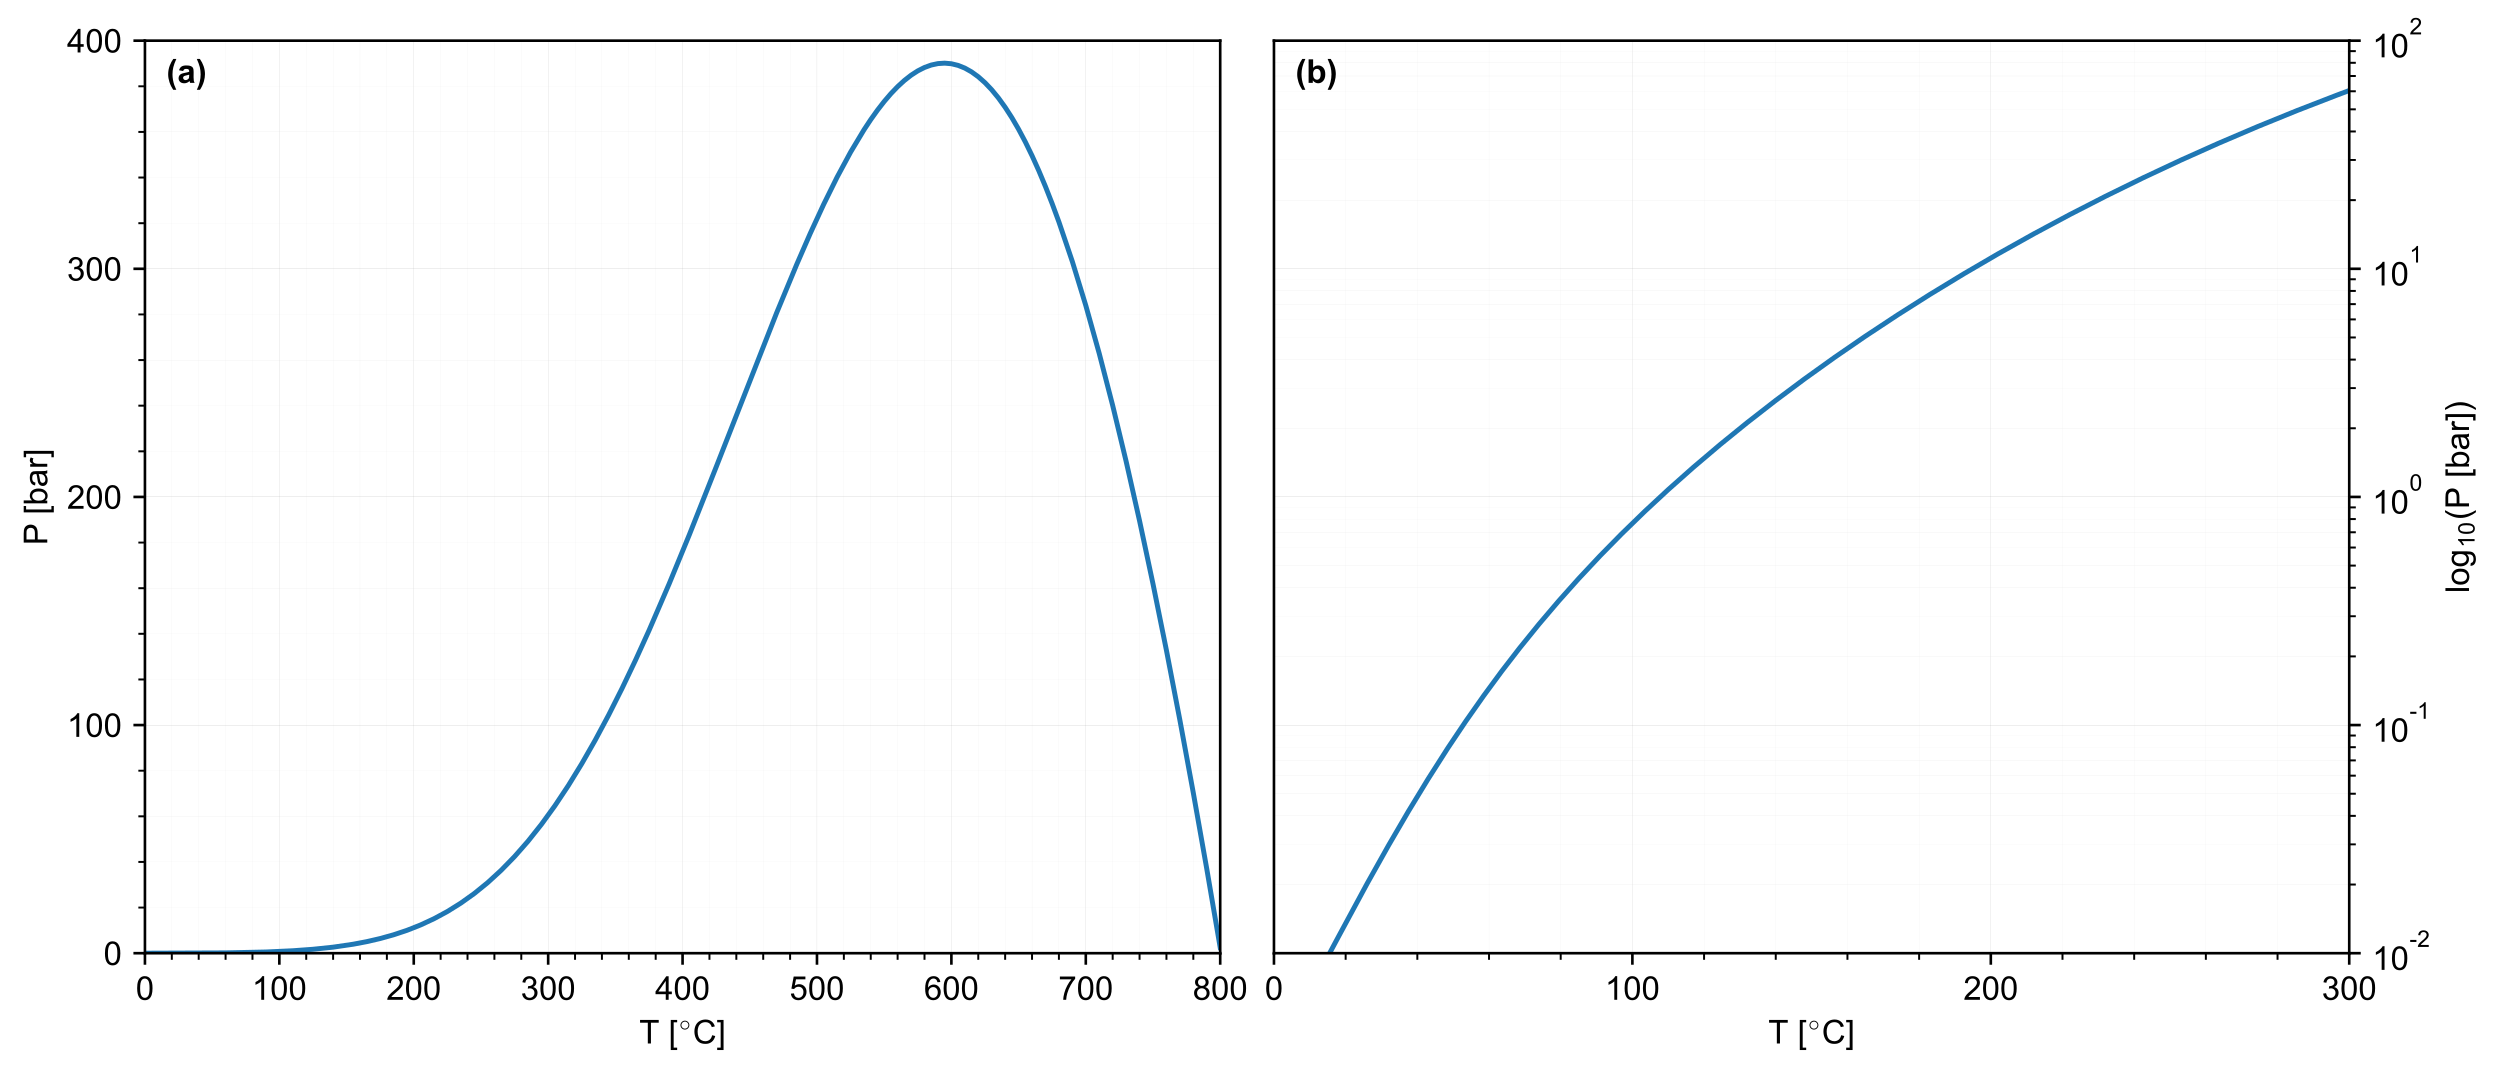 <?xml version="1.0" encoding="utf-8" standalone="no"?>
<!DOCTYPE svg PUBLIC "-//W3C//DTD SVG 1.1//EN"
  "http://www.w3.org/Graphics/SVG/1.1/DTD/svg11.dtd">
<!-- Created with matplotlib (https://matplotlib.org/) -->
<svg height="326.202pt" version="1.1" viewBox="0 0 759.428 326.202" width="759.428pt" xmlns="http://www.w3.org/2000/svg" xmlns:xlink="http://www.w3.org/1999/xlink">
 <defs>
  <style type="text/css">*{stroke-linecap:butt;stroke-linejoin:round;}</style>
 </defs>
 <g id="figure_1">
  <g id="patch_1">
   <path d="M 0 326.202 
L 759.428 326.202 
L 759.428 0 
L 0 0 
z
" style="fill:#ffffff;"/>
  </g>
  <g id="axes_1">
   <g id="patch_2">
    <path d="M 44.028 289.556 
L 370.662 289.556 
L 370.662 12.356 
L 44.028 12.356 
z
" style="fill:#ffffff;"/>
   </g>
   <g id="matplotlib.axis_1">
    <g id="xtick_1">
     <g id="line2d_1">
      <path clip-path="url(#pf68d1add61)" d="M 44.028 289.556 
L 44.028 12.356 
" style="fill:none;stroke:#808080;stroke-linecap:square;stroke-width:0.03;"/>
     </g>
     <g id="line2d_2">
      <defs>
       <path d="M 0 0 
L 0 3.5 
" id="m37046459e1" style="stroke:#000000;stroke-width:0.8;"/>
      </defs>
      <g>
       <use style="stroke:#000000;stroke-width:0.8;" x="44.028" xlink:href="#m37046459e1" y="289.556"/>
      </g>
     </g>
     <g id="text_1">
      <!-- 0 -->
      <g transform="translate(41.248 303.714)scale(0.1 -0.1)">
       <defs>
        <path d="M 4.156 35.297 
Q 4.156 48 6.766 55.734 
Q 9.375 63.484 14.516 67.672 
Q 19.672 71.875 27.484 71.875 
Q 33.25 71.875 37.594 69.547 
Q 41.938 67.234 44.766 62.859 
Q 47.609 58.5 49.219 52.219 
Q 50.828 45.953 50.828 35.297 
Q 50.828 22.703 48.234 14.969 
Q 45.656 7.234 40.5 3 
Q 35.359 -1.219 27.484 -1.219 
Q 17.141 -1.219 11.234 6.203 
Q 4.156 15.141 4.156 35.297 
z
M 13.188 35.297 
Q 13.188 17.672 17.312 11.828 
Q 21.438 6 27.484 6 
Q 33.547 6 37.672 11.859 
Q 41.797 17.719 41.797 35.297 
Q 41.797 52.984 37.672 58.781 
Q 33.547 64.594 27.391 64.594 
Q 21.344 64.594 17.719 59.469 
Q 13.188 52.938 13.188 35.297 
z
" id="ArialMT-48"/>
       </defs>
       <use xlink:href="#ArialMT-48"/>
      </g>
     </g>
    </g>
    <g id="xtick_2">
     <g id="line2d_3">
      <path clip-path="url(#pf68d1add61)" d="M 84.857 289.556 
L 84.857 12.356 
" style="fill:none;stroke:#808080;stroke-linecap:square;stroke-width:0.03;"/>
     </g>
     <g id="line2d_4">
      <g>
       <use style="stroke:#000000;stroke-width:0.8;" x="84.857" xlink:href="#m37046459e1" y="289.556"/>
      </g>
     </g>
     <g id="text_2">
      <!-- 100 -->
      <g transform="translate(76.516 303.714)scale(0.1 -0.1)">
       <defs>
        <path d="M 37.25 0 
L 28.469 0 
L 28.469 56 
Q 25.297 52.984 20.141 49.953 
Q 14.984 46.922 10.891 45.406 
L 10.891 53.906 
Q 18.266 57.375 23.781 62.297 
Q 29.297 67.234 31.594 71.875 
L 37.25 71.875 
z
" id="ArialMT-49"/>
       </defs>
       <use xlink:href="#ArialMT-49"/>
       <use x="55.615" xlink:href="#ArialMT-48"/>
       <use x="111.23" xlink:href="#ArialMT-48"/>
      </g>
     </g>
    </g>
    <g id="xtick_3">
     <g id="line2d_5">
      <path clip-path="url(#pf68d1add61)" d="M 125.687 289.556 
L 125.687 12.356 
" style="fill:none;stroke:#808080;stroke-linecap:square;stroke-width:0.03;"/>
     </g>
     <g id="line2d_6">
      <g>
       <use style="stroke:#000000;stroke-width:0.8;" x="125.687" xlink:href="#m37046459e1" y="289.556"/>
      </g>
     </g>
     <g id="text_3">
      <!-- 200 -->
      <g transform="translate(117.345 303.714)scale(0.1 -0.1)">
       <defs>
        <path d="M 50.344 8.453 
L 50.344 0 
L 3.031 0 
Q 2.938 3.172 4.047 6.109 
Q 5.859 10.938 9.828 15.625 
Q 13.812 20.312 21.344 26.469 
Q 33.016 36.031 37.109 41.625 
Q 41.219 47.219 41.219 52.203 
Q 41.219 57.422 37.469 61 
Q 33.734 64.594 27.734 64.594 
Q 21.391 64.594 17.578 60.781 
Q 13.766 56.984 13.719 50.25 
L 4.688 51.172 
Q 5.609 61.281 11.656 66.578 
Q 17.719 71.875 27.938 71.875 
Q 38.234 71.875 44.234 66.156 
Q 50.25 60.453 50.25 52 
Q 50.25 47.703 48.484 43.547 
Q 46.734 39.406 42.656 34.812 
Q 38.578 30.219 29.109 22.219 
Q 21.188 15.578 18.938 13.203 
Q 16.703 10.844 15.234 8.453 
z
" id="ArialMT-50"/>
       </defs>
       <use xlink:href="#ArialMT-50"/>
       <use x="55.615" xlink:href="#ArialMT-48"/>
       <use x="111.23" xlink:href="#ArialMT-48"/>
      </g>
     </g>
    </g>
    <g id="xtick_4">
     <g id="line2d_7">
      <path clip-path="url(#pf68d1add61)" d="M 166.516 289.556 
L 166.516 12.356 
" style="fill:none;stroke:#808080;stroke-linecap:square;stroke-width:0.03;"/>
     </g>
     <g id="line2d_8">
      <g>
       <use style="stroke:#000000;stroke-width:0.8;" x="166.516" xlink:href="#m37046459e1" y="289.556"/>
      </g>
     </g>
     <g id="text_4">
      <!-- 300 -->
      <g transform="translate(158.175 303.714)scale(0.1 -0.1)">
       <defs>
        <path d="M 4.203 18.891 
L 12.984 20.062 
Q 14.5 12.594 18.141 9.297 
Q 21.781 6 27 6 
Q 33.203 6 37.469 10.297 
Q 41.75 14.594 41.75 20.953 
Q 41.75 27 37.797 30.922 
Q 33.844 34.859 27.734 34.859 
Q 25.25 34.859 21.531 33.891 
L 22.516 41.609 
Q 23.391 41.5 23.922 41.5 
Q 29.547 41.5 34.031 44.422 
Q 38.531 47.359 38.531 53.469 
Q 38.531 58.297 35.25 61.469 
Q 31.984 64.656 26.812 64.656 
Q 21.688 64.656 18.266 61.422 
Q 14.844 58.203 13.875 51.766 
L 5.078 53.328 
Q 6.688 62.156 12.391 67.016 
Q 18.109 71.875 26.609 71.875 
Q 32.469 71.875 37.391 69.359 
Q 42.328 66.844 44.938 62.5 
Q 47.562 58.156 47.562 53.266 
Q 47.562 48.641 45.062 44.828 
Q 42.578 41.016 37.703 38.766 
Q 44.047 37.312 47.562 32.688 
Q 51.078 28.078 51.078 21.141 
Q 51.078 11.766 44.234 5.25 
Q 37.406 -1.266 26.953 -1.266 
Q 17.531 -1.266 11.297 4.344 
Q 5.078 9.969 4.203 18.891 
z
" id="ArialMT-51"/>
       </defs>
       <use xlink:href="#ArialMT-51"/>
       <use x="55.615" xlink:href="#ArialMT-48"/>
       <use x="111.23" xlink:href="#ArialMT-48"/>
      </g>
     </g>
    </g>
    <g id="xtick_5">
     <g id="line2d_9">
      <path clip-path="url(#pf68d1add61)" d="M 207.345 289.556 
L 207.345 12.356 
" style="fill:none;stroke:#808080;stroke-linecap:square;stroke-width:0.03;"/>
     </g>
     <g id="line2d_10">
      <g>
       <use style="stroke:#000000;stroke-width:0.8;" x="207.345" xlink:href="#m37046459e1" y="289.556"/>
      </g>
     </g>
     <g id="text_5">
      <!-- 400 -->
      <g transform="translate(199.004 303.714)scale(0.1 -0.1)">
       <defs>
        <path d="M 32.328 0 
L 32.328 17.141 
L 1.266 17.141 
L 1.266 25.203 
L 33.938 71.578 
L 41.109 71.578 
L 41.109 25.203 
L 50.781 25.203 
L 50.781 17.141 
L 41.109 17.141 
L 41.109 0 
z
M 32.328 25.203 
L 32.328 57.469 
L 9.906 25.203 
z
" id="ArialMT-52"/>
       </defs>
       <use xlink:href="#ArialMT-52"/>
       <use x="55.615" xlink:href="#ArialMT-48"/>
       <use x="111.23" xlink:href="#ArialMT-48"/>
      </g>
     </g>
    </g>
    <g id="xtick_6">
     <g id="line2d_11">
      <path clip-path="url(#pf68d1add61)" d="M 248.174 289.556 
L 248.174 12.356 
" style="fill:none;stroke:#808080;stroke-linecap:square;stroke-width:0.03;"/>
     </g>
     <g id="line2d_12">
      <g>
       <use style="stroke:#000000;stroke-width:0.8;" x="248.174" xlink:href="#m37046459e1" y="289.556"/>
      </g>
     </g>
     <g id="text_6">
      <!-- 500 -->
      <g transform="translate(239.833 303.714)scale(0.1 -0.1)">
       <defs>
        <path d="M 4.156 18.75 
L 13.375 19.531 
Q 14.406 12.797 18.141 9.391 
Q 21.875 6 27.156 6 
Q 33.5 6 37.891 10.781 
Q 42.281 15.578 42.281 23.484 
Q 42.281 31 38.062 35.344 
Q 33.844 39.703 27 39.703 
Q 22.75 39.703 19.328 37.766 
Q 15.922 35.844 13.969 32.766 
L 5.719 33.844 
L 12.641 70.609 
L 48.25 70.609 
L 48.25 62.203 
L 19.672 62.203 
L 15.828 42.969 
Q 22.266 47.469 29.344 47.469 
Q 38.719 47.469 45.156 40.969 
Q 51.609 34.469 51.609 24.266 
Q 51.609 14.547 45.953 7.469 
Q 39.062 -1.219 27.156 -1.219 
Q 17.391 -1.219 11.203 4.25 
Q 5.031 9.719 4.156 18.75 
z
" id="ArialMT-53"/>
       </defs>
       <use xlink:href="#ArialMT-53"/>
       <use x="55.615" xlink:href="#ArialMT-48"/>
       <use x="111.23" xlink:href="#ArialMT-48"/>
      </g>
     </g>
    </g>
    <g id="xtick_7">
     <g id="line2d_13">
      <path clip-path="url(#pf68d1add61)" d="M 289.004 289.556 
L 289.004 12.356 
" style="fill:none;stroke:#808080;stroke-linecap:square;stroke-width:0.03;"/>
     </g>
     <g id="line2d_14">
      <g>
       <use style="stroke:#000000;stroke-width:0.8;" x="289.004" xlink:href="#m37046459e1" y="289.556"/>
      </g>
     </g>
     <g id="text_7">
      <!-- 600 -->
      <g transform="translate(280.662 303.714)scale(0.1 -0.1)">
       <defs>
        <path d="M 49.75 54.047 
L 41.016 53.375 
Q 39.844 58.547 37.703 60.891 
Q 34.125 64.656 28.906 64.656 
Q 24.703 64.656 21.531 62.312 
Q 17.391 59.281 14.984 53.469 
Q 12.594 47.656 12.5 36.922 
Q 15.672 41.75 20.266 44.094 
Q 24.859 46.438 29.891 46.438 
Q 38.672 46.438 44.844 39.969 
Q 51.031 33.5 51.031 23.25 
Q 51.031 16.5 48.125 10.719 
Q 45.219 4.938 40.141 1.859 
Q 35.062 -1.219 28.609 -1.219 
Q 17.625 -1.219 10.688 6.859 
Q 3.766 14.938 3.766 33.5 
Q 3.766 54.25 11.422 63.672 
Q 18.109 71.875 29.438 71.875 
Q 37.891 71.875 43.281 67.141 
Q 48.688 62.406 49.75 54.047 
z
M 13.875 23.188 
Q 13.875 18.656 15.797 14.5 
Q 17.719 10.359 21.188 8.172 
Q 24.656 6 28.469 6 
Q 34.031 6 38.031 10.484 
Q 42.047 14.984 42.047 22.703 
Q 42.047 30.125 38.078 34.391 
Q 34.125 38.672 28.125 38.672 
Q 22.172 38.672 18.016 34.391 
Q 13.875 30.125 13.875 23.188 
z
" id="ArialMT-54"/>
       </defs>
       <use xlink:href="#ArialMT-54"/>
       <use x="55.615" xlink:href="#ArialMT-48"/>
       <use x="111.23" xlink:href="#ArialMT-48"/>
      </g>
     </g>
    </g>
    <g id="xtick_8">
     <g id="line2d_15">
      <path clip-path="url(#pf68d1add61)" d="M 329.833 289.556 
L 329.833 12.356 
" style="fill:none;stroke:#808080;stroke-linecap:square;stroke-width:0.03;"/>
     </g>
     <g id="line2d_16">
      <g>
       <use style="stroke:#000000;stroke-width:0.8;" x="329.833" xlink:href="#m37046459e1" y="289.556"/>
      </g>
     </g>
     <g id="text_8">
      <!-- 700 -->
      <g transform="translate(321.492 303.714)scale(0.1 -0.1)">
       <defs>
        <path d="M 4.734 62.203 
L 4.734 70.656 
L 51.078 70.656 
L 51.078 63.812 
Q 44.234 56.547 37.516 44.484 
Q 30.812 32.422 27.156 19.672 
Q 24.516 10.688 23.781 0 
L 14.75 0 
Q 14.891 8.453 18.062 20.406 
Q 21.234 32.375 27.172 43.484 
Q 33.109 54.594 39.797 62.203 
z
" id="ArialMT-55"/>
       </defs>
       <use xlink:href="#ArialMT-55"/>
       <use x="55.615" xlink:href="#ArialMT-48"/>
       <use x="111.23" xlink:href="#ArialMT-48"/>
      </g>
     </g>
    </g>
    <g id="xtick_9">
     <g id="line2d_17">
      <path clip-path="url(#pf68d1add61)" d="M 370.662 289.556 
L 370.662 12.356 
" style="fill:none;stroke:#808080;stroke-linecap:square;stroke-width:0.03;"/>
     </g>
     <g id="line2d_18">
      <g>
       <use style="stroke:#000000;stroke-width:0.8;" x="370.662" xlink:href="#m37046459e1" y="289.556"/>
      </g>
     </g>
     <g id="text_9">
      <!-- 800 -->
      <g transform="translate(362.321 303.714)scale(0.1 -0.1)">
       <defs>
        <path d="M 17.672 38.812 
Q 12.203 40.828 9.562 44.531 
Q 6.938 48.25 6.938 53.422 
Q 6.938 61.234 12.547 66.547 
Q 18.172 71.875 27.484 71.875 
Q 36.859 71.875 42.578 66.422 
Q 48.297 60.984 48.297 53.172 
Q 48.297 48.188 45.672 44.5 
Q 43.062 40.828 37.75 38.812 
Q 44.344 36.672 47.781 31.875 
Q 51.219 27.094 51.219 20.453 
Q 51.219 11.281 44.719 5.031 
Q 38.234 -1.219 27.641 -1.219 
Q 17.047 -1.219 10.547 5.047 
Q 4.047 11.328 4.047 20.703 
Q 4.047 27.688 7.594 32.391 
Q 11.141 37.109 17.672 38.812 
z
M 15.922 53.719 
Q 15.922 48.641 19.188 45.406 
Q 22.469 42.188 27.688 42.188 
Q 32.766 42.188 36.016 45.375 
Q 39.266 48.578 39.266 53.219 
Q 39.266 58.062 35.906 61.359 
Q 32.562 64.656 27.594 64.656 
Q 22.562 64.656 19.234 61.422 
Q 15.922 58.203 15.922 53.719 
z
M 13.094 20.656 
Q 13.094 16.891 14.875 13.375 
Q 16.656 9.859 20.172 7.922 
Q 23.688 6 27.734 6 
Q 34.031 6 38.125 10.047 
Q 42.234 14.109 42.234 20.359 
Q 42.234 26.703 38.016 30.859 
Q 33.797 35.016 27.438 35.016 
Q 21.234 35.016 17.156 30.906 
Q 13.094 26.812 13.094 20.656 
z
" id="ArialMT-56"/>
       </defs>
       <use xlink:href="#ArialMT-56"/>
       <use x="55.615" xlink:href="#ArialMT-48"/>
       <use x="111.23" xlink:href="#ArialMT-48"/>
      </g>
     </g>
    </g>
    <g id="xtick_10">
     <g id="line2d_19">
      <path clip-path="url(#pf68d1add61)" d="M 52.194 289.556 
L 52.194 12.356 
" style="fill:none;stroke:#d3d3d3;stroke-linecap:square;stroke-width:0.03;"/>
     </g>
     <g id="line2d_20">
      <defs>
       <path d="M 0 0 
L 0 2 
" id="mf88e9a8e1d" style="stroke:#000000;stroke-width:0.6;"/>
      </defs>
      <g>
       <use style="stroke:#000000;stroke-width:0.6;" x="52.194" xlink:href="#mf88e9a8e1d" y="289.556"/>
      </g>
     </g>
    </g>
    <g id="xtick_11">
     <g id="line2d_21">
      <path clip-path="url(#pf68d1add61)" d="M 60.36 289.556 
L 60.36 12.356 
" style="fill:none;stroke:#d3d3d3;stroke-linecap:square;stroke-width:0.03;"/>
     </g>
     <g id="line2d_22">
      <g>
       <use style="stroke:#000000;stroke-width:0.6;" x="60.36" xlink:href="#mf88e9a8e1d" y="289.556"/>
      </g>
     </g>
    </g>
    <g id="xtick_12">
     <g id="line2d_23">
      <path clip-path="url(#pf68d1add61)" d="M 68.526 289.556 
L 68.526 12.356 
" style="fill:none;stroke:#d3d3d3;stroke-linecap:square;stroke-width:0.03;"/>
     </g>
     <g id="line2d_24">
      <g>
       <use style="stroke:#000000;stroke-width:0.6;" x="68.526" xlink:href="#mf88e9a8e1d" y="289.556"/>
      </g>
     </g>
    </g>
    <g id="xtick_13">
     <g id="line2d_25">
      <path clip-path="url(#pf68d1add61)" d="M 76.692 289.556 
L 76.692 12.356 
" style="fill:none;stroke:#d3d3d3;stroke-linecap:square;stroke-width:0.03;"/>
     </g>
     <g id="line2d_26">
      <g>
       <use style="stroke:#000000;stroke-width:0.6;" x="76.692" xlink:href="#mf88e9a8e1d" y="289.556"/>
      </g>
     </g>
    </g>
    <g id="xtick_14">
     <g id="line2d_27">
      <path clip-path="url(#pf68d1add61)" d="M 93.023 289.556 
L 93.023 12.356 
" style="fill:none;stroke:#d3d3d3;stroke-linecap:square;stroke-width:0.03;"/>
     </g>
     <g id="line2d_28">
      <g>
       <use style="stroke:#000000;stroke-width:0.6;" x="93.023" xlink:href="#mf88e9a8e1d" y="289.556"/>
      </g>
     </g>
    </g>
    <g id="xtick_15">
     <g id="line2d_29">
      <path clip-path="url(#pf68d1add61)" d="M 101.189 289.556 
L 101.189 12.356 
" style="fill:none;stroke:#d3d3d3;stroke-linecap:square;stroke-width:0.03;"/>
     </g>
     <g id="line2d_30">
      <g>
       <use style="stroke:#000000;stroke-width:0.6;" x="101.189" xlink:href="#mf88e9a8e1d" y="289.556"/>
      </g>
     </g>
    </g>
    <g id="xtick_16">
     <g id="line2d_31">
      <path clip-path="url(#pf68d1add61)" d="M 109.355 289.556 
L 109.355 12.356 
" style="fill:none;stroke:#d3d3d3;stroke-linecap:square;stroke-width:0.03;"/>
     </g>
     <g id="line2d_32">
      <g>
       <use style="stroke:#000000;stroke-width:0.6;" x="109.355" xlink:href="#mf88e9a8e1d" y="289.556"/>
      </g>
     </g>
    </g>
    <g id="xtick_17">
     <g id="line2d_33">
      <path clip-path="url(#pf68d1add61)" d="M 117.521 289.556 
L 117.521 12.356 
" style="fill:none;stroke:#d3d3d3;stroke-linecap:square;stroke-width:0.03;"/>
     </g>
     <g id="line2d_34">
      <g>
       <use style="stroke:#000000;stroke-width:0.6;" x="117.521" xlink:href="#mf88e9a8e1d" y="289.556"/>
      </g>
     </g>
    </g>
    <g id="xtick_18">
     <g id="line2d_35">
      <path clip-path="url(#pf68d1add61)" d="M 133.853 289.556 
L 133.853 12.356 
" style="fill:none;stroke:#d3d3d3;stroke-linecap:square;stroke-width:0.03;"/>
     </g>
     <g id="line2d_36">
      <g>
       <use style="stroke:#000000;stroke-width:0.6;" x="133.853" xlink:href="#mf88e9a8e1d" y="289.556"/>
      </g>
     </g>
    </g>
    <g id="xtick_19">
     <g id="line2d_37">
      <path clip-path="url(#pf68d1add61)" d="M 142.018 289.556 
L 142.018 12.356 
" style="fill:none;stroke:#d3d3d3;stroke-linecap:square;stroke-width:0.03;"/>
     </g>
     <g id="line2d_38">
      <g>
       <use style="stroke:#000000;stroke-width:0.6;" x="142.018" xlink:href="#mf88e9a8e1d" y="289.556"/>
      </g>
     </g>
    </g>
    <g id="xtick_20">
     <g id="line2d_39">
      <path clip-path="url(#pf68d1add61)" d="M 150.184 289.556 
L 150.184 12.356 
" style="fill:none;stroke:#d3d3d3;stroke-linecap:square;stroke-width:0.03;"/>
     </g>
     <g id="line2d_40">
      <g>
       <use style="stroke:#000000;stroke-width:0.6;" x="150.184" xlink:href="#mf88e9a8e1d" y="289.556"/>
      </g>
     </g>
    </g>
    <g id="xtick_21">
     <g id="line2d_41">
      <path clip-path="url(#pf68d1add61)" d="M 158.35 289.556 
L 158.35 12.356 
" style="fill:none;stroke:#d3d3d3;stroke-linecap:square;stroke-width:0.03;"/>
     </g>
     <g id="line2d_42">
      <g>
       <use style="stroke:#000000;stroke-width:0.6;" x="158.35" xlink:href="#mf88e9a8e1d" y="289.556"/>
      </g>
     </g>
    </g>
    <g id="xtick_22">
     <g id="line2d_43">
      <path clip-path="url(#pf68d1add61)" d="M 174.682 289.556 
L 174.682 12.356 
" style="fill:none;stroke:#d3d3d3;stroke-linecap:square;stroke-width:0.03;"/>
     </g>
     <g id="line2d_44">
      <g>
       <use style="stroke:#000000;stroke-width:0.6;" x="174.682" xlink:href="#mf88e9a8e1d" y="289.556"/>
      </g>
     </g>
    </g>
    <g id="xtick_23">
     <g id="line2d_45">
      <path clip-path="url(#pf68d1add61)" d="M 182.848 289.556 
L 182.848 12.356 
" style="fill:none;stroke:#d3d3d3;stroke-linecap:square;stroke-width:0.03;"/>
     </g>
     <g id="line2d_46">
      <g>
       <use style="stroke:#000000;stroke-width:0.6;" x="182.848" xlink:href="#mf88e9a8e1d" y="289.556"/>
      </g>
     </g>
    </g>
    <g id="xtick_24">
     <g id="line2d_47">
      <path clip-path="url(#pf68d1add61)" d="M 191.013 289.556 
L 191.013 12.356 
" style="fill:none;stroke:#d3d3d3;stroke-linecap:square;stroke-width:0.03;"/>
     </g>
     <g id="line2d_48">
      <g>
       <use style="stroke:#000000;stroke-width:0.6;" x="191.013" xlink:href="#mf88e9a8e1d" y="289.556"/>
      </g>
     </g>
    </g>
    <g id="xtick_25">
     <g id="line2d_49">
      <path clip-path="url(#pf68d1add61)" d="M 199.179 289.556 
L 199.179 12.356 
" style="fill:none;stroke:#d3d3d3;stroke-linecap:square;stroke-width:0.03;"/>
     </g>
     <g id="line2d_50">
      <g>
       <use style="stroke:#000000;stroke-width:0.6;" x="199.179" xlink:href="#mf88e9a8e1d" y="289.556"/>
      </g>
     </g>
    </g>
    <g id="xtick_26">
     <g id="line2d_51">
      <path clip-path="url(#pf68d1add61)" d="M 215.511 289.556 
L 215.511 12.356 
" style="fill:none;stroke:#d3d3d3;stroke-linecap:square;stroke-width:0.03;"/>
     </g>
     <g id="line2d_52">
      <g>
       <use style="stroke:#000000;stroke-width:0.6;" x="215.511" xlink:href="#mf88e9a8e1d" y="289.556"/>
      </g>
     </g>
    </g>
    <g id="xtick_27">
     <g id="line2d_53">
      <path clip-path="url(#pf68d1add61)" d="M 223.677 289.556 
L 223.677 12.356 
" style="fill:none;stroke:#d3d3d3;stroke-linecap:square;stroke-width:0.03;"/>
     </g>
     <g id="line2d_54">
      <g>
       <use style="stroke:#000000;stroke-width:0.6;" x="223.677" xlink:href="#mf88e9a8e1d" y="289.556"/>
      </g>
     </g>
    </g>
    <g id="xtick_28">
     <g id="line2d_55">
      <path clip-path="url(#pf68d1add61)" d="M 231.843 289.556 
L 231.843 12.356 
" style="fill:none;stroke:#d3d3d3;stroke-linecap:square;stroke-width:0.03;"/>
     </g>
     <g id="line2d_56">
      <g>
       <use style="stroke:#000000;stroke-width:0.6;" x="231.843" xlink:href="#mf88e9a8e1d" y="289.556"/>
      </g>
     </g>
    </g>
    <g id="xtick_29">
     <g id="line2d_57">
      <path clip-path="url(#pf68d1add61)" d="M 240.009 289.556 
L 240.009 12.356 
" style="fill:none;stroke:#d3d3d3;stroke-linecap:square;stroke-width:0.03;"/>
     </g>
     <g id="line2d_58">
      <g>
       <use style="stroke:#000000;stroke-width:0.6;" x="240.009" xlink:href="#mf88e9a8e1d" y="289.556"/>
      </g>
     </g>
    </g>
    <g id="xtick_30">
     <g id="line2d_59">
      <path clip-path="url(#pf68d1add61)" d="M 256.34 289.556 
L 256.34 12.356 
" style="fill:none;stroke:#d3d3d3;stroke-linecap:square;stroke-width:0.03;"/>
     </g>
     <g id="line2d_60">
      <g>
       <use style="stroke:#000000;stroke-width:0.6;" x="256.34" xlink:href="#mf88e9a8e1d" y="289.556"/>
      </g>
     </g>
    </g>
    <g id="xtick_31">
     <g id="line2d_61">
      <path clip-path="url(#pf68d1add61)" d="M 264.506 289.556 
L 264.506 12.356 
" style="fill:none;stroke:#d3d3d3;stroke-linecap:square;stroke-width:0.03;"/>
     </g>
     <g id="line2d_62">
      <g>
       <use style="stroke:#000000;stroke-width:0.6;" x="264.506" xlink:href="#mf88e9a8e1d" y="289.556"/>
      </g>
     </g>
    </g>
    <g id="xtick_32">
     <g id="line2d_63">
      <path clip-path="url(#pf68d1add61)" d="M 272.672 289.556 
L 272.672 12.356 
" style="fill:none;stroke:#d3d3d3;stroke-linecap:square;stroke-width:0.03;"/>
     </g>
     <g id="line2d_64">
      <g>
       <use style="stroke:#000000;stroke-width:0.6;" x="272.672" xlink:href="#mf88e9a8e1d" y="289.556"/>
      </g>
     </g>
    </g>
    <g id="xtick_33">
     <g id="line2d_65">
      <path clip-path="url(#pf68d1add61)" d="M 280.838 289.556 
L 280.838 12.356 
" style="fill:none;stroke:#d3d3d3;stroke-linecap:square;stroke-width:0.03;"/>
     </g>
     <g id="line2d_66">
      <g>
       <use style="stroke:#000000;stroke-width:0.6;" x="280.838" xlink:href="#mf88e9a8e1d" y="289.556"/>
      </g>
     </g>
    </g>
    <g id="xtick_34">
     <g id="line2d_67">
      <path clip-path="url(#pf68d1add61)" d="M 297.17 289.556 
L 297.17 12.356 
" style="fill:none;stroke:#d3d3d3;stroke-linecap:square;stroke-width:0.03;"/>
     </g>
     <g id="line2d_68">
      <g>
       <use style="stroke:#000000;stroke-width:0.6;" x="297.17" xlink:href="#mf88e9a8e1d" y="289.556"/>
      </g>
     </g>
    </g>
    <g id="xtick_35">
     <g id="line2d_69">
      <path clip-path="url(#pf68d1add61)" d="M 305.335 289.556 
L 305.335 12.356 
" style="fill:none;stroke:#d3d3d3;stroke-linecap:square;stroke-width:0.03;"/>
     </g>
     <g id="line2d_70">
      <g>
       <use style="stroke:#000000;stroke-width:0.6;" x="305.335" xlink:href="#mf88e9a8e1d" y="289.556"/>
      </g>
     </g>
    </g>
    <g id="xtick_36">
     <g id="line2d_71">
      <path clip-path="url(#pf68d1add61)" d="M 313.501 289.556 
L 313.501 12.356 
" style="fill:none;stroke:#d3d3d3;stroke-linecap:square;stroke-width:0.03;"/>
     </g>
     <g id="line2d_72">
      <g>
       <use style="stroke:#000000;stroke-width:0.6;" x="313.501" xlink:href="#mf88e9a8e1d" y="289.556"/>
      </g>
     </g>
    </g>
    <g id="xtick_37">
     <g id="line2d_73">
      <path clip-path="url(#pf68d1add61)" d="M 321.667 289.556 
L 321.667 12.356 
" style="fill:none;stroke:#d3d3d3;stroke-linecap:square;stroke-width:0.03;"/>
     </g>
     <g id="line2d_74">
      <g>
       <use style="stroke:#000000;stroke-width:0.6;" x="321.667" xlink:href="#mf88e9a8e1d" y="289.556"/>
      </g>
     </g>
    </g>
    <g id="xtick_38">
     <g id="line2d_75">
      <path clip-path="url(#pf68d1add61)" d="M 337.999 289.556 
L 337.999 12.356 
" style="fill:none;stroke:#d3d3d3;stroke-linecap:square;stroke-width:0.03;"/>
     </g>
     <g id="line2d_76">
      <g>
       <use style="stroke:#000000;stroke-width:0.6;" x="337.999" xlink:href="#mf88e9a8e1d" y="289.556"/>
      </g>
     </g>
    </g>
    <g id="xtick_39">
     <g id="line2d_77">
      <path clip-path="url(#pf68d1add61)" d="M 346.165 289.556 
L 346.165 12.356 
" style="fill:none;stroke:#d3d3d3;stroke-linecap:square;stroke-width:0.03;"/>
     </g>
     <g id="line2d_78">
      <g>
       <use style="stroke:#000000;stroke-width:0.6;" x="346.165" xlink:href="#mf88e9a8e1d" y="289.556"/>
      </g>
     </g>
    </g>
    <g id="xtick_40">
     <g id="line2d_79">
      <path clip-path="url(#pf68d1add61)" d="M 354.331 289.556 
L 354.331 12.356 
" style="fill:none;stroke:#d3d3d3;stroke-linecap:square;stroke-width:0.03;"/>
     </g>
     <g id="line2d_80">
      <g>
       <use style="stroke:#000000;stroke-width:0.6;" x="354.331" xlink:href="#mf88e9a8e1d" y="289.556"/>
      </g>
     </g>
    </g>
    <g id="xtick_41">
     <g id="line2d_81">
      <path clip-path="url(#pf68d1add61)" d="M 362.496 289.556 
L 362.496 12.356 
" style="fill:none;stroke:#d3d3d3;stroke-linecap:square;stroke-width:0.03;"/>
     </g>
     <g id="line2d_82">
      <g>
       <use style="stroke:#000000;stroke-width:0.6;" x="362.496" xlink:href="#mf88e9a8e1d" y="289.556"/>
      </g>
     </g>
    </g>
    <g id="text_10">
     <!-- T [$^{\circ}$C] -->
     <g transform="translate(194.195 317.002)scale(0.1 -0.1)">
      <defs>
       <path d="M 25.922 0 
L 25.922 63.141 
L 2.344 63.141 
L 2.344 71.578 
L 59.078 71.578 
L 59.078 63.141 
L 35.406 63.141 
L 35.406 0 
z
" id="ArialMT-84"/>
       <path id="ArialMT-32"/>
       <path d="M 6.781 -19.875 
L 6.781 71.578 
L 26.172 71.578 
L 26.172 64.312 
L 15.578 64.312 
L 15.578 -12.594 
L 26.172 -12.594 
L 26.172 -19.875 
z
" id="ArialMT-91"/>
       <path d="M 25 5.609 
Q 19.828 5.609 15.359 8.219 
Q 10.891 10.844 8.25 15.375 
Q 5.609 19.922 5.609 25 
Q 5.609 30.078 8.25 34.609 
Q 10.891 39.156 15.359 41.766 
Q 19.828 44.391 25 44.391 
Q 30.172 44.391 34.609 41.75 
Q 39.062 39.109 41.672 34.594 
Q 44.281 30.078 44.281 25 
Q 44.281 19.922 41.672 15.406 
Q 39.062 10.891 34.609 8.25 
Q 30.172 5.609 25 5.609 
z
M 25 9.625 
Q 31.25 9.625 35.766 14.188 
Q 40.281 18.75 40.281 25 
Q 40.281 29 38.203 32.594 
Q 36.141 36.188 32.625 38.281 
Q 29.109 40.375 25 40.375 
Q 21.922 40.375 19.141 39.172 
Q 16.359 37.984 14.156 35.781 
Q 11.969 33.594 10.797 30.828 
Q 9.625 28.078 9.625 25 
Q 9.625 18.75 14.141 14.188 
Q 18.656 9.625 25 9.625 
z
" id="Cmsy10-177"/>
       <path d="M 58.797 25.094 
L 68.266 22.703 
Q 65.281 11.031 57.547 4.906 
Q 49.812 -1.219 38.625 -1.219 
Q 27.047 -1.219 19.797 3.484 
Q 12.547 8.203 8.766 17.141 
Q 4.984 26.078 4.984 36.328 
Q 4.984 47.516 9.25 55.828 
Q 13.531 64.156 21.406 68.469 
Q 29.297 72.797 38.766 72.797 
Q 49.516 72.797 56.828 67.328 
Q 64.156 61.859 67.047 51.953 
L 57.719 49.75 
Q 55.219 57.562 50.484 61.125 
Q 45.75 64.703 38.578 64.703 
Q 30.328 64.703 24.781 60.734 
Q 19.234 56.781 16.984 50.109 
Q 14.75 43.453 14.75 36.375 
Q 14.75 27.25 17.406 20.438 
Q 20.062 13.625 25.672 10.25 
Q 31.297 6.891 37.844 6.891 
Q 45.797 6.891 51.312 11.469 
Q 56.844 16.062 58.797 25.094 
z
" id="ArialMT-67"/>
       <path d="M 21.297 -19.875 
L 1.906 -19.875 
L 1.906 -12.594 
L 12.5 -12.594 
L 12.5 64.312 
L 1.906 64.312 
L 1.906 71.578 
L 21.297 71.578 
z
" id="ArialMT-93"/>
      </defs>
      <use transform="translate(0 0.203)" xlink:href="#ArialMT-84"/>
      <use transform="translate(61.084 0.203)" xlink:href="#ArialMT-32"/>
      <use transform="translate(88.867 0.203)" xlink:href="#ArialMT-91"/>
      <use transform="translate(121.115 38.467)scale(0.7)" xlink:href="#Cmsy10-177"/>
      <use transform="translate(162.492 0.203)" xlink:href="#ArialMT-67"/>
      <use transform="translate(234.709 0.203)" xlink:href="#ArialMT-93"/>
     </g>
    </g>
   </g>
   <g id="matplotlib.axis_2">
    <g id="ytick_1">
     <g id="line2d_83">
      <path clip-path="url(#pf68d1add61)" d="M 44.028 289.556 
L 370.662 289.556 
" style="fill:none;stroke:#808080;stroke-linecap:square;stroke-width:0.03;"/>
     </g>
     <g id="line2d_84">
      <defs>
       <path d="M 0 0 
L -3.5 0 
" id="m7d0c94d71f" style="stroke:#000000;stroke-width:0.8;"/>
      </defs>
      <g>
       <use style="stroke:#000000;stroke-width:0.8;" x="44.028" xlink:href="#m7d0c94d71f" y="289.556"/>
      </g>
     </g>
     <g id="text_11">
      <!-- 0 -->
      <g transform="translate(31.467 293.135)scale(0.1 -0.1)">
       <use xlink:href="#ArialMT-48"/>
      </g>
     </g>
    </g>
    <g id="ytick_2">
     <g id="line2d_85">
      <path clip-path="url(#pf68d1add61)" d="M 44.028 220.256 
L 370.662 220.256 
" style="fill:none;stroke:#808080;stroke-linecap:square;stroke-width:0.03;"/>
     </g>
     <g id="line2d_86">
      <g>
       <use style="stroke:#000000;stroke-width:0.8;" x="44.028" xlink:href="#m7d0c94d71f" y="220.256"/>
      </g>
     </g>
     <g id="text_12">
      <!-- 100 -->
      <g transform="translate(20.345 223.835)scale(0.1 -0.1)">
       <use xlink:href="#ArialMT-49"/>
       <use x="55.615" xlink:href="#ArialMT-48"/>
       <use x="111.23" xlink:href="#ArialMT-48"/>
      </g>
     </g>
    </g>
    <g id="ytick_3">
     <g id="line2d_87">
      <path clip-path="url(#pf68d1add61)" d="M 44.028 150.956 
L 370.662 150.956 
" style="fill:none;stroke:#808080;stroke-linecap:square;stroke-width:0.03;"/>
     </g>
     <g id="line2d_88">
      <g>
       <use style="stroke:#000000;stroke-width:0.8;" x="44.028" xlink:href="#m7d0c94d71f" y="150.956"/>
      </g>
     </g>
     <g id="text_13">
      <!-- 200 -->
      <g transform="translate(20.345 154.535)scale(0.1 -0.1)">
       <use xlink:href="#ArialMT-50"/>
       <use x="55.615" xlink:href="#ArialMT-48"/>
       <use x="111.23" xlink:href="#ArialMT-48"/>
      </g>
     </g>
    </g>
    <g id="ytick_4">
     <g id="line2d_89">
      <path clip-path="url(#pf68d1add61)" d="M 44.028 81.656 
L 370.662 81.656 
" style="fill:none;stroke:#808080;stroke-linecap:square;stroke-width:0.03;"/>
     </g>
     <g id="line2d_90">
      <g>
       <use style="stroke:#000000;stroke-width:0.8;" x="44.028" xlink:href="#m7d0c94d71f" y="81.656"/>
      </g>
     </g>
     <g id="text_14">
      <!-- 300 -->
      <g transform="translate(20.345 85.235)scale(0.1 -0.1)">
       <use xlink:href="#ArialMT-51"/>
       <use x="55.615" xlink:href="#ArialMT-48"/>
       <use x="111.23" xlink:href="#ArialMT-48"/>
      </g>
     </g>
    </g>
    <g id="ytick_5">
     <g id="line2d_91">
      <path clip-path="url(#pf68d1add61)" d="M 44.028 12.356 
L 370.662 12.356 
" style="fill:none;stroke:#808080;stroke-linecap:square;stroke-width:0.03;"/>
     </g>
     <g id="line2d_92">
      <g>
       <use style="stroke:#000000;stroke-width:0.8;" x="44.028" xlink:href="#m7d0c94d71f" y="12.356"/>
      </g>
     </g>
     <g id="text_15">
      <!-- 400 -->
      <g transform="translate(20.345 15.935)scale(0.1 -0.1)">
       <use xlink:href="#ArialMT-52"/>
       <use x="55.615" xlink:href="#ArialMT-48"/>
       <use x="111.23" xlink:href="#ArialMT-48"/>
      </g>
     </g>
    </g>
    <g id="ytick_6">
     <g id="line2d_93">
      <path clip-path="url(#pf68d1add61)" d="M 44.028 275.696 
L 370.662 275.696 
" style="fill:none;stroke:#d3d3d3;stroke-linecap:square;stroke-width:0.03;"/>
     </g>
     <g id="line2d_94">
      <defs>
       <path d="M 0 0 
L -2 0 
" id="me40392b7d2" style="stroke:#000000;stroke-width:0.6;"/>
      </defs>
      <g>
       <use style="stroke:#000000;stroke-width:0.6;" x="44.028" xlink:href="#me40392b7d2" y="275.696"/>
      </g>
     </g>
    </g>
    <g id="ytick_7">
     <g id="line2d_95">
      <path clip-path="url(#pf68d1add61)" d="M 44.028 261.836 
L 370.662 261.836 
" style="fill:none;stroke:#d3d3d3;stroke-linecap:square;stroke-width:0.03;"/>
     </g>
     <g id="line2d_96">
      <g>
       <use style="stroke:#000000;stroke-width:0.6;" x="44.028" xlink:href="#me40392b7d2" y="261.836"/>
      </g>
     </g>
    </g>
    <g id="ytick_8">
     <g id="line2d_97">
      <path clip-path="url(#pf68d1add61)" d="M 44.028 247.976 
L 370.662 247.976 
" style="fill:none;stroke:#d3d3d3;stroke-linecap:square;stroke-width:0.03;"/>
     </g>
     <g id="line2d_98">
      <g>
       <use style="stroke:#000000;stroke-width:0.6;" x="44.028" xlink:href="#me40392b7d2" y="247.976"/>
      </g>
     </g>
    </g>
    <g id="ytick_9">
     <g id="line2d_99">
      <path clip-path="url(#pf68d1add61)" d="M 44.028 234.116 
L 370.662 234.116 
" style="fill:none;stroke:#d3d3d3;stroke-linecap:square;stroke-width:0.03;"/>
     </g>
     <g id="line2d_100">
      <g>
       <use style="stroke:#000000;stroke-width:0.6;" x="44.028" xlink:href="#me40392b7d2" y="234.116"/>
      </g>
     </g>
    </g>
    <g id="ytick_10">
     <g id="line2d_101">
      <path clip-path="url(#pf68d1add61)" d="M 44.028 206.396 
L 370.662 206.396 
" style="fill:none;stroke:#d3d3d3;stroke-linecap:square;stroke-width:0.03;"/>
     </g>
     <g id="line2d_102">
      <g>
       <use style="stroke:#000000;stroke-width:0.6;" x="44.028" xlink:href="#me40392b7d2" y="206.396"/>
      </g>
     </g>
    </g>
    <g id="ytick_11">
     <g id="line2d_103">
      <path clip-path="url(#pf68d1add61)" d="M 44.028 192.536 
L 370.662 192.536 
" style="fill:none;stroke:#d3d3d3;stroke-linecap:square;stroke-width:0.03;"/>
     </g>
     <g id="line2d_104">
      <g>
       <use style="stroke:#000000;stroke-width:0.6;" x="44.028" xlink:href="#me40392b7d2" y="192.536"/>
      </g>
     </g>
    </g>
    <g id="ytick_12">
     <g id="line2d_105">
      <path clip-path="url(#pf68d1add61)" d="M 44.028 178.676 
L 370.662 178.676 
" style="fill:none;stroke:#d3d3d3;stroke-linecap:square;stroke-width:0.03;"/>
     </g>
     <g id="line2d_106">
      <g>
       <use style="stroke:#000000;stroke-width:0.6;" x="44.028" xlink:href="#me40392b7d2" y="178.676"/>
      </g>
     </g>
    </g>
    <g id="ytick_13">
     <g id="line2d_107">
      <path clip-path="url(#pf68d1add61)" d="M 44.028 164.816 
L 370.662 164.816 
" style="fill:none;stroke:#d3d3d3;stroke-linecap:square;stroke-width:0.03;"/>
     </g>
     <g id="line2d_108">
      <g>
       <use style="stroke:#000000;stroke-width:0.6;" x="44.028" xlink:href="#me40392b7d2" y="164.816"/>
      </g>
     </g>
    </g>
    <g id="ytick_14">
     <g id="line2d_109">
      <path clip-path="url(#pf68d1add61)" d="M 44.028 137.096 
L 370.662 137.096 
" style="fill:none;stroke:#d3d3d3;stroke-linecap:square;stroke-width:0.03;"/>
     </g>
     <g id="line2d_110">
      <g>
       <use style="stroke:#000000;stroke-width:0.6;" x="44.028" xlink:href="#me40392b7d2" y="137.096"/>
      </g>
     </g>
    </g>
    <g id="ytick_15">
     <g id="line2d_111">
      <path clip-path="url(#pf68d1add61)" d="M 44.028 123.236 
L 370.662 123.236 
" style="fill:none;stroke:#d3d3d3;stroke-linecap:square;stroke-width:0.03;"/>
     </g>
     <g id="line2d_112">
      <g>
       <use style="stroke:#000000;stroke-width:0.6;" x="44.028" xlink:href="#me40392b7d2" y="123.236"/>
      </g>
     </g>
    </g>
    <g id="ytick_16">
     <g id="line2d_113">
      <path clip-path="url(#pf68d1add61)" d="M 44.028 109.376 
L 370.662 109.376 
" style="fill:none;stroke:#d3d3d3;stroke-linecap:square;stroke-width:0.03;"/>
     </g>
     <g id="line2d_114">
      <g>
       <use style="stroke:#000000;stroke-width:0.6;" x="44.028" xlink:href="#me40392b7d2" y="109.376"/>
      </g>
     </g>
    </g>
    <g id="ytick_17">
     <g id="line2d_115">
      <path clip-path="url(#pf68d1add61)" d="M 44.028 95.516 
L 370.662 95.516 
" style="fill:none;stroke:#d3d3d3;stroke-linecap:square;stroke-width:0.03;"/>
     </g>
     <g id="line2d_116">
      <g>
       <use style="stroke:#000000;stroke-width:0.6;" x="44.028" xlink:href="#me40392b7d2" y="95.516"/>
      </g>
     </g>
    </g>
    <g id="ytick_18">
     <g id="line2d_117">
      <path clip-path="url(#pf68d1add61)" d="M 44.028 67.796 
L 370.662 67.796 
" style="fill:none;stroke:#d3d3d3;stroke-linecap:square;stroke-width:0.03;"/>
     </g>
     <g id="line2d_118">
      <g>
       <use style="stroke:#000000;stroke-width:0.6;" x="44.028" xlink:href="#me40392b7d2" y="67.796"/>
      </g>
     </g>
    </g>
    <g id="ytick_19">
     <g id="line2d_119">
      <path clip-path="url(#pf68d1add61)" d="M 44.028 53.936 
L 370.662 53.936 
" style="fill:none;stroke:#d3d3d3;stroke-linecap:square;stroke-width:0.03;"/>
     </g>
     <g id="line2d_120">
      <g>
       <use style="stroke:#000000;stroke-width:0.6;" x="44.028" xlink:href="#me40392b7d2" y="53.936"/>
      </g>
     </g>
    </g>
    <g id="ytick_20">
     <g id="line2d_121">
      <path clip-path="url(#pf68d1add61)" d="M 44.028 40.076 
L 370.662 40.076 
" style="fill:none;stroke:#d3d3d3;stroke-linecap:square;stroke-width:0.03;"/>
     </g>
     <g id="line2d_122">
      <g>
       <use style="stroke:#000000;stroke-width:0.6;" x="44.028" xlink:href="#me40392b7d2" y="40.076"/>
      </g>
     </g>
    </g>
    <g id="ytick_21">
     <g id="line2d_123">
      <path clip-path="url(#pf68d1add61)" d="M 44.028 26.216 
L 370.662 26.216 
" style="fill:none;stroke:#d3d3d3;stroke-linecap:square;stroke-width:0.03;"/>
     </g>
     <g id="line2d_124">
      <g>
       <use style="stroke:#000000;stroke-width:0.6;" x="44.028" xlink:href="#me40392b7d2" y="26.216"/>
      </g>
     </g>
    </g>
    <g id="text_16">
     <!-- P [bar] -->
     <g transform="translate(14.358 165.597)rotate(-90)scale(0.1 -0.1)">
      <defs>
       <path d="M 7.719 0 
L 7.719 71.578 
L 34.719 71.578 
Q 41.844 71.578 45.609 70.906 
Q 50.875 70.016 54.438 67.547 
Q 58.016 65.094 60.188 60.641 
Q 62.359 56.203 62.359 50.875 
Q 62.359 41.75 56.547 35.422 
Q 50.734 29.109 35.547 29.109 
L 17.188 29.109 
L 17.188 0 
z
M 17.188 37.547 
L 35.688 37.547 
Q 44.875 37.547 48.734 40.969 
Q 52.594 44.391 52.594 50.594 
Q 52.594 55.078 50.312 58.266 
Q 48.047 61.469 44.344 62.5 
Q 41.938 63.141 35.5 63.141 
L 17.188 63.141 
z
" id="ArialMT-80"/>
       <path d="M 14.703 0 
L 6.547 0 
L 6.547 71.578 
L 15.328 71.578 
L 15.328 46.047 
Q 20.906 53.031 29.547 53.031 
Q 34.328 53.031 38.594 51.094 
Q 42.875 49.172 45.625 45.672 
Q 48.391 42.188 49.953 37.25 
Q 51.516 32.328 51.516 26.703 
Q 51.516 13.375 44.922 6.094 
Q 38.328 -1.172 29.109 -1.172 
Q 19.922 -1.172 14.703 6.5 
z
M 14.594 26.312 
Q 14.594 17 17.141 12.844 
Q 21.297 6.062 28.375 6.062 
Q 34.125 6.062 38.328 11.062 
Q 42.531 16.062 42.531 25.984 
Q 42.531 36.141 38.5 40.969 
Q 34.469 45.797 28.766 45.797 
Q 23 45.797 18.797 40.797 
Q 14.594 35.797 14.594 26.312 
z
" id="ArialMT-98"/>
       <path d="M 40.438 6.391 
Q 35.547 2.25 31.031 0.531 
Q 26.516 -1.172 21.344 -1.172 
Q 12.797 -1.172 8.203 3 
Q 3.609 7.172 3.609 13.672 
Q 3.609 17.484 5.344 20.625 
Q 7.078 23.781 9.891 25.688 
Q 12.703 27.594 16.219 28.562 
Q 18.797 29.25 24.031 29.891 
Q 34.672 31.156 39.703 32.906 
Q 39.75 34.719 39.75 35.203 
Q 39.75 40.578 37.25 42.781 
Q 33.891 45.75 27.25 45.75 
Q 21.047 45.75 18.094 43.578 
Q 15.141 41.406 13.719 35.891 
L 5.125 37.062 
Q 6.297 42.578 8.984 45.969 
Q 11.672 49.359 16.75 51.188 
Q 21.828 53.031 28.516 53.031 
Q 35.156 53.031 39.297 51.469 
Q 43.453 49.906 45.406 47.531 
Q 47.359 45.172 48.141 41.547 
Q 48.578 39.312 48.578 33.453 
L 48.578 21.734 
Q 48.578 9.469 49.141 6.219 
Q 49.703 2.984 51.375 0 
L 42.188 0 
Q 40.828 2.734 40.438 6.391 
z
M 39.703 26.031 
Q 34.906 24.078 25.344 22.703 
Q 19.922 21.922 17.672 20.938 
Q 15.438 19.969 14.203 18.094 
Q 12.984 16.219 12.984 13.922 
Q 12.984 10.406 15.641 8.062 
Q 18.312 5.719 23.438 5.719 
Q 28.516 5.719 32.469 7.938 
Q 36.422 10.156 38.281 14.016 
Q 39.703 17 39.703 22.797 
z
" id="ArialMT-97"/>
       <path d="M 6.5 0 
L 6.5 51.859 
L 14.406 51.859 
L 14.406 44 
Q 17.438 49.516 20 51.266 
Q 22.562 53.031 25.641 53.031 
Q 30.078 53.031 34.672 50.203 
L 31.641 42.047 
Q 28.422 43.953 25.203 43.953 
Q 22.312 43.953 20.016 42.219 
Q 17.719 40.484 16.75 37.406 
Q 15.281 32.719 15.281 27.156 
L 15.281 0 
z
" id="ArialMT-114"/>
      </defs>
      <use xlink:href="#ArialMT-80"/>
      <use x="64.949" xlink:href="#ArialMT-32"/>
      <use x="92.732" xlink:href="#ArialMT-91"/>
      <use x="120.516" xlink:href="#ArialMT-98"/>
      <use x="176.131" xlink:href="#ArialMT-97"/>
      <use x="231.746" xlink:href="#ArialMT-114"/>
      <use x="265.047" xlink:href="#ArialMT-93"/>
     </g>
    </g>
   </g>
   <g id="line2d_125">
    <path clip-path="url(#pf68d1add61)" d="M 44.028 289.553 
L 68.526 289.456 
L 80.774 289.188 
L 88.94 288.81 
L 95.065 288.362 
L 101.189 287.72 
L 107.313 286.822 
L 111.396 286.047 
L 115.479 285.102 
L 119.562 283.963 
L 123.645 282.601 
L 127.728 280.988 
L 131.811 279.095 
L 135.894 276.89 
L 139.977 274.345 
L 144.06 271.43 
L 148.143 268.117 
L 152.226 264.379 
L 156.309 260.194 
L 160.392 255.541 
L 164.474 250.404 
L 168.557 244.77 
L 172.64 238.632 
L 176.723 231.988 
L 180.806 224.842 
L 184.889 217.204 
L 188.972 209.091 
L 193.055 200.527 
L 197.138 191.542 
L 203.262 177.359 
L 209.387 162.47 
L 217.553 141.854 
L 235.926 95.021 
L 242.05 80.254 
L 246.133 70.902 
L 250.216 62.051 
L 254.299 53.793 
L 258.382 46.218 
L 262.465 39.413 
L 264.506 36.326 
L 266.548 33.464 
L 268.589 30.835 
L 270.631 28.45 
L 272.672 26.319 
L 274.713 24.449 
L 276.755 22.85 
L 278.796 21.53 
L 280.838 20.496 
L 282.879 19.757 
L 284.921 19.317 
L 286.962 19.185 
L 289.004 19.365 
L 291.045 19.864 
L 293.087 20.684 
L 295.128 21.832 
L 297.17 23.311 
L 299.211 25.123 
L 301.253 27.271 
L 303.294 29.757 
L 305.335 32.584 
L 307.377 35.751 
L 309.418 39.259 
L 311.46 43.107 
L 313.501 47.296 
L 315.543 51.823 
L 317.584 56.687 
L 319.626 61.887 
L 321.667 67.418 
L 325.75 79.464 
L 329.833 92.796 
L 333.916 107.379 
L 337.999 123.172 
L 342.082 140.134 
L 346.165 158.218 
L 350.248 177.379 
L 354.331 197.571 
L 358.413 218.751 
L 362.496 240.88 
L 366.579 263.923 
L 370.662 287.849 
L 370.662 287.849 
" style="fill:none;stroke:#1f77b4;stroke-linecap:square;stroke-width:1.5;"/>
   </g>
   <g id="patch_3">
    <path d="M 44.028 289.556 
L 44.028 12.356 
" style="fill:none;stroke:#000000;stroke-linecap:square;stroke-linejoin:miter;stroke-width:0.8;"/>
   </g>
   <g id="patch_4">
    <path d="M 370.662 289.556 
L 370.662 12.356 
" style="fill:none;stroke:#000000;stroke-linecap:square;stroke-linejoin:miter;stroke-width:0.8;"/>
   </g>
   <g id="patch_5">
    <path d="M 44.028 289.556 
L 370.662 289.556 
" style="fill:none;stroke:#000000;stroke-linecap:square;stroke-linejoin:miter;stroke-width:0.8;"/>
   </g>
   <g id="patch_6">
    <path d="M 44.028 12.356 
L 370.662 12.356 
" style="fill:none;stroke:#000000;stroke-linecap:square;stroke-linejoin:miter;stroke-width:0.8;"/>
   </g>
   <g id="text_17">
    <!-- (a) -->
    <g transform="translate(50.561 25.18)scale(0.1 -0.1)">
     <defs>
      <path d="M 29.938 -21.047 
L 20.516 -21.047 
Q 13.031 -9.766 9.125 2.391 
Q 5.219 14.547 5.219 25.922 
Q 5.219 40.047 10.062 52.641 
Q 14.266 63.578 20.703 72.797 
L 30.078 72.797 
Q 23.391 58.016 20.875 47.625 
Q 18.359 37.25 18.359 25.641 
Q 18.359 17.625 19.844 9.219 
Q 21.344 0.828 23.922 -6.734 
Q 25.641 -11.719 29.938 -21.047 
z
" id="Arial-BoldMT-40"/>
      <path d="M 17.438 36.031 
L 4.984 38.281 
Q 7.078 45.797 12.203 49.406 
Q 17.328 53.031 27.438 53.031 
Q 36.625 53.031 41.109 50.859 
Q 45.609 48.688 47.438 45.344 
Q 49.266 42 49.266 33.062 
L 49.125 17.047 
Q 49.125 10.203 49.781 6.953 
Q 50.438 3.719 52.25 0 
L 38.672 0 
Q 38.141 1.375 37.359 4.047 
Q 37.016 5.281 36.859 5.672 
Q 33.344 2.25 29.344 0.531 
Q 25.344 -1.172 20.797 -1.172 
Q 12.797 -1.172 8.172 3.172 
Q 3.562 7.516 3.562 14.156 
Q 3.562 18.562 5.656 22 
Q 7.766 25.438 11.547 27.266 
Q 15.328 29.109 22.469 30.469 
Q 32.078 32.281 35.797 33.844 
L 35.797 35.203 
Q 35.797 39.156 33.844 40.844 
Q 31.891 42.531 26.469 42.531 
Q 22.797 42.531 20.75 41.094 
Q 18.703 39.656 17.438 36.031 
z
M 35.797 24.906 
Q 33.156 24.031 27.438 22.797 
Q 21.734 21.578 19.969 20.406 
Q 17.281 18.5 17.281 15.578 
Q 17.281 12.703 19.422 10.594 
Q 21.578 8.5 24.906 8.5 
Q 28.609 8.5 31.984 10.938 
Q 34.469 12.797 35.25 15.484 
Q 35.797 17.234 35.797 22.172 
z
" id="Arial-BoldMT-97"/>
      <path d="M 3.375 -21.047 
Q 7.422 -12.359 9.078 -7.719 
Q 10.75 -3.078 12.156 2.969 
Q 13.578 9.031 14.25 14.469 
Q 14.938 19.922 14.938 25.641 
Q 14.938 37.25 12.453 47.625 
Q 9.969 58.016 3.266 72.797 
L 12.594 72.797 
Q 19.969 62.312 24.047 50.531 
Q 28.125 38.766 28.125 26.656 
Q 28.125 16.453 24.906 4.781 
Q 21.234 -8.297 12.844 -21.047 
z
" id="Arial-BoldMT-41"/>
     </defs>
     <use xlink:href="#Arial-BoldMT-40"/>
     <use x="33.301" xlink:href="#Arial-BoldMT-97"/>
     <use x="88.916" xlink:href="#Arial-BoldMT-41"/>
    </g>
   </g>
  </g>
  <g id="axes_2">
   <g id="patch_7">
    <path d="M 386.994 289.556 
L 713.628 289.556 
L 713.628 12.356 
L 386.994 12.356 
z
" style="fill:#ffffff;"/>
   </g>
   <g id="matplotlib.axis_3">
    <g id="xtick_42">
     <g id="line2d_126">
      <path clip-path="url(#pc732529cdf)" d="M 386.994 289.556 
L 386.994 12.356 
" style="fill:none;stroke:#808080;stroke-linecap:square;stroke-width:0.03;"/>
     </g>
     <g id="line2d_127">
      <g>
       <use style="stroke:#000000;stroke-width:0.8;" x="386.994" xlink:href="#m37046459e1" y="289.556"/>
      </g>
     </g>
     <g id="text_18">
      <!-- 0 -->
      <g transform="translate(384.214 303.714)scale(0.1 -0.1)">
       <use xlink:href="#ArialMT-48"/>
      </g>
     </g>
    </g>
    <g id="xtick_43">
     <g id="line2d_128">
      <path clip-path="url(#pc732529cdf)" d="M 495.872 289.556 
L 495.872 12.356 
" style="fill:none;stroke:#808080;stroke-linecap:square;stroke-width:0.03;"/>
     </g>
     <g id="line2d_129">
      <g>
       <use style="stroke:#000000;stroke-width:0.8;" x="495.872" xlink:href="#m37046459e1" y="289.556"/>
      </g>
     </g>
     <g id="text_19">
      <!-- 100 -->
      <g transform="translate(487.531 303.714)scale(0.1 -0.1)">
       <use xlink:href="#ArialMT-49"/>
       <use x="55.615" xlink:href="#ArialMT-48"/>
       <use x="111.23" xlink:href="#ArialMT-48"/>
      </g>
     </g>
    </g>
    <g id="xtick_44">
     <g id="line2d_130">
      <path clip-path="url(#pc732529cdf)" d="M 604.75 289.556 
L 604.75 12.356 
" style="fill:none;stroke:#808080;stroke-linecap:square;stroke-width:0.03;"/>
     </g>
     <g id="line2d_131">
      <g>
       <use style="stroke:#000000;stroke-width:0.8;" x="604.75" xlink:href="#m37046459e1" y="289.556"/>
      </g>
     </g>
     <g id="text_20">
      <!-- 200 -->
      <g transform="translate(596.409 303.714)scale(0.1 -0.1)">
       <use xlink:href="#ArialMT-50"/>
       <use x="55.615" xlink:href="#ArialMT-48"/>
       <use x="111.23" xlink:href="#ArialMT-48"/>
      </g>
     </g>
    </g>
    <g id="xtick_45">
     <g id="line2d_132">
      <path clip-path="url(#pc732529cdf)" d="M 713.628 289.556 
L 713.628 12.356 
" style="fill:none;stroke:#808080;stroke-linecap:square;stroke-width:0.03;"/>
     </g>
     <g id="line2d_133">
      <g>
       <use style="stroke:#000000;stroke-width:0.8;" x="713.628" xlink:href="#m37046459e1" y="289.556"/>
      </g>
     </g>
     <g id="text_21">
      <!-- 300 -->
      <g transform="translate(705.287 303.714)scale(0.1 -0.1)">
       <use xlink:href="#ArialMT-51"/>
       <use x="55.615" xlink:href="#ArialMT-48"/>
       <use x="111.23" xlink:href="#ArialMT-48"/>
      </g>
     </g>
    </g>
    <g id="xtick_46">
     <g id="line2d_134">
      <path clip-path="url(#pc732529cdf)" d="M 408.77 289.556 
L 408.77 12.356 
" style="fill:none;stroke:#d3d3d3;stroke-linecap:square;stroke-width:0.03;"/>
     </g>
     <g id="line2d_135">
      <g>
       <use style="stroke:#000000;stroke-width:0.6;" x="408.77" xlink:href="#mf88e9a8e1d" y="289.556"/>
      </g>
     </g>
    </g>
    <g id="xtick_47">
     <g id="line2d_136">
      <path clip-path="url(#pc732529cdf)" d="M 430.545 289.556 
L 430.545 12.356 
" style="fill:none;stroke:#d3d3d3;stroke-linecap:square;stroke-width:0.03;"/>
     </g>
     <g id="line2d_137">
      <g>
       <use style="stroke:#000000;stroke-width:0.6;" x="430.545" xlink:href="#mf88e9a8e1d" y="289.556"/>
      </g>
     </g>
    </g>
    <g id="xtick_48">
     <g id="line2d_138">
      <path clip-path="url(#pc732529cdf)" d="M 452.321 289.556 
L 452.321 12.356 
" style="fill:none;stroke:#d3d3d3;stroke-linecap:square;stroke-width:0.03;"/>
     </g>
     <g id="line2d_139">
      <g>
       <use style="stroke:#000000;stroke-width:0.6;" x="452.321" xlink:href="#mf88e9a8e1d" y="289.556"/>
      </g>
     </g>
    </g>
    <g id="xtick_49">
     <g id="line2d_140">
      <path clip-path="url(#pc732529cdf)" d="M 474.096 289.556 
L 474.096 12.356 
" style="fill:none;stroke:#d3d3d3;stroke-linecap:square;stroke-width:0.03;"/>
     </g>
     <g id="line2d_141">
      <g>
       <use style="stroke:#000000;stroke-width:0.6;" x="474.096" xlink:href="#mf88e9a8e1d" y="289.556"/>
      </g>
     </g>
    </g>
    <g id="xtick_50">
     <g id="line2d_142">
      <path clip-path="url(#pc732529cdf)" d="M 517.648 289.556 
L 517.648 12.356 
" style="fill:none;stroke:#d3d3d3;stroke-linecap:square;stroke-width:0.03;"/>
     </g>
     <g id="line2d_143">
      <g>
       <use style="stroke:#000000;stroke-width:0.6;" x="517.648" xlink:href="#mf88e9a8e1d" y="289.556"/>
      </g>
     </g>
    </g>
    <g id="xtick_51">
     <g id="line2d_144">
      <path clip-path="url(#pc732529cdf)" d="M 539.423 289.556 
L 539.423 12.356 
" style="fill:none;stroke:#d3d3d3;stroke-linecap:square;stroke-width:0.03;"/>
     </g>
     <g id="line2d_145">
      <g>
       <use style="stroke:#000000;stroke-width:0.6;" x="539.423" xlink:href="#mf88e9a8e1d" y="289.556"/>
      </g>
     </g>
    </g>
    <g id="xtick_52">
     <g id="line2d_146">
      <path clip-path="url(#pc732529cdf)" d="M 561.199 289.556 
L 561.199 12.356 
" style="fill:none;stroke:#d3d3d3;stroke-linecap:square;stroke-width:0.03;"/>
     </g>
     <g id="line2d_147">
      <g>
       <use style="stroke:#000000;stroke-width:0.6;" x="561.199" xlink:href="#mf88e9a8e1d" y="289.556"/>
      </g>
     </g>
    </g>
    <g id="xtick_53">
     <g id="line2d_148">
      <path clip-path="url(#pc732529cdf)" d="M 582.974 289.556 
L 582.974 12.356 
" style="fill:none;stroke:#d3d3d3;stroke-linecap:square;stroke-width:0.03;"/>
     </g>
     <g id="line2d_149">
      <g>
       <use style="stroke:#000000;stroke-width:0.6;" x="582.974" xlink:href="#mf88e9a8e1d" y="289.556"/>
      </g>
     </g>
    </g>
    <g id="xtick_54">
     <g id="line2d_150">
      <path clip-path="url(#pc732529cdf)" d="M 626.526 289.556 
L 626.526 12.356 
" style="fill:none;stroke:#d3d3d3;stroke-linecap:square;stroke-width:0.03;"/>
     </g>
     <g id="line2d_151">
      <g>
       <use style="stroke:#000000;stroke-width:0.6;" x="626.526" xlink:href="#mf88e9a8e1d" y="289.556"/>
      </g>
     </g>
    </g>
    <g id="xtick_55">
     <g id="line2d_152">
      <path clip-path="url(#pc732529cdf)" d="M 648.301 289.556 
L 648.301 12.356 
" style="fill:none;stroke:#d3d3d3;stroke-linecap:square;stroke-width:0.03;"/>
     </g>
     <g id="line2d_153">
      <g>
       <use style="stroke:#000000;stroke-width:0.6;" x="648.301" xlink:href="#mf88e9a8e1d" y="289.556"/>
      </g>
     </g>
    </g>
    <g id="xtick_56">
     <g id="line2d_154">
      <path clip-path="url(#pc732529cdf)" d="M 670.077 289.556 
L 670.077 12.356 
" style="fill:none;stroke:#d3d3d3;stroke-linecap:square;stroke-width:0.03;"/>
     </g>
     <g id="line2d_155">
      <g>
       <use style="stroke:#000000;stroke-width:0.6;" x="670.077" xlink:href="#mf88e9a8e1d" y="289.556"/>
      </g>
     </g>
    </g>
    <g id="xtick_57">
     <g id="line2d_156">
      <path clip-path="url(#pc732529cdf)" d="M 691.853 289.556 
L 691.853 12.356 
" style="fill:none;stroke:#d3d3d3;stroke-linecap:square;stroke-width:0.03;"/>
     </g>
     <g id="line2d_157">
      <g>
       <use style="stroke:#000000;stroke-width:0.6;" x="691.853" xlink:href="#mf88e9a8e1d" y="289.556"/>
      </g>
     </g>
    </g>
    <g id="text_22">
     <!-- T [$^{\circ}$C] -->
     <g transform="translate(537.161 317.002)scale(0.1 -0.1)">
      <use transform="translate(0 0.203)" xlink:href="#ArialMT-84"/>
      <use transform="translate(61.084 0.203)" xlink:href="#ArialMT-32"/>
      <use transform="translate(88.867 0.203)" xlink:href="#ArialMT-91"/>
      <use transform="translate(121.115 38.467)scale(0.7)" xlink:href="#Cmsy10-177"/>
      <use transform="translate(162.492 0.203)" xlink:href="#ArialMT-67"/>
      <use transform="translate(234.709 0.203)" xlink:href="#ArialMT-93"/>
     </g>
    </g>
   </g>
   <g id="matplotlib.axis_4">
    <g id="ytick_22">
     <g id="line2d_158">
      <path clip-path="url(#pc732529cdf)" d="M 386.994 289.556 
L 713.628 289.556 
" style="fill:none;stroke:#808080;stroke-linecap:square;stroke-width:0.03;"/>
     </g>
     <g id="line2d_159">
      <defs>
       <path d="M 0 0 
L 3.5 0 
" id="ma10b28f1bd" style="stroke:#000000;stroke-width:0.8;"/>
      </defs>
      <g>
       <use style="stroke:#000000;stroke-width:0.8;" x="713.628" xlink:href="#ma10b28f1bd" y="289.556"/>
      </g>
     </g>
     <g id="text_23">
      <!-- $\mathdefault{10^{-2}}$ -->
      <g transform="translate(720.628 294.712)scale(0.1 -0.1)">
       <defs>
        <path d="M 3.172 21.484 
L 3.172 30.328 
L 30.172 30.328 
L 30.172 21.484 
z
" id="ArialMT-45"/>
       </defs>
       <use transform="translate(0 0.994)" xlink:href="#ArialMT-49"/>
       <use transform="translate(55.615 0.994)" xlink:href="#ArialMT-48"/>
       <use transform="translate(112.973 70.688)scale(0.7)" xlink:href="#ArialMT-45"/>
       <use transform="translate(136.283 70.688)scale(0.7)" xlink:href="#ArialMT-50"/>
      </g>
     </g>
    </g>
    <g id="ytick_23">
     <g id="line2d_160">
      <path clip-path="url(#pc732529cdf)" d="M 386.994 220.256 
L 713.628 220.256 
" style="fill:none;stroke:#808080;stroke-linecap:square;stroke-width:0.03;"/>
     </g>
     <g id="line2d_161">
      <g>
       <use style="stroke:#000000;stroke-width:0.8;" x="713.628" xlink:href="#ma10b28f1bd" y="220.256"/>
      </g>
     </g>
     <g id="text_24">
      <!-- $\mathdefault{10^{-1}}$ -->
      <g transform="translate(720.628 225.412)scale(0.1 -0.1)">
       <use transform="translate(0 0.994)" xlink:href="#ArialMT-49"/>
       <use transform="translate(55.615 0.994)" xlink:href="#ArialMT-48"/>
       <use transform="translate(112.973 70.688)scale(0.7)" xlink:href="#ArialMT-45"/>
       <use transform="translate(136.283 70.688)scale(0.7)" xlink:href="#ArialMT-49"/>
      </g>
     </g>
    </g>
    <g id="ytick_24">
     <g id="line2d_162">
      <path clip-path="url(#pc732529cdf)" d="M 386.994 150.956 
L 713.628 150.956 
" style="fill:none;stroke:#808080;stroke-linecap:square;stroke-width:0.03;"/>
     </g>
     <g id="line2d_163">
      <g>
       <use style="stroke:#000000;stroke-width:0.8;" x="713.628" xlink:href="#ma10b28f1bd" y="150.956"/>
      </g>
     </g>
     <g id="text_25">
      <!-- $\mathdefault{10^{0}}$ -->
      <g transform="translate(720.628 156.113)scale(0.1 -0.1)">
       <use transform="translate(0 0.994)" xlink:href="#ArialMT-49"/>
       <use transform="translate(55.615 0.994)" xlink:href="#ArialMT-48"/>
       <use transform="translate(112.973 70.688)scale(0.7)" xlink:href="#ArialMT-48"/>
      </g>
     </g>
    </g>
    <g id="ytick_25">
     <g id="line2d_164">
      <path clip-path="url(#pc732529cdf)" d="M 386.994 81.656 
L 713.628 81.656 
" style="fill:none;stroke:#808080;stroke-linecap:square;stroke-width:0.03;"/>
     </g>
     <g id="line2d_165">
      <g>
       <use style="stroke:#000000;stroke-width:0.8;" x="713.628" xlink:href="#ma10b28f1bd" y="81.656"/>
      </g>
     </g>
     <g id="text_26">
      <!-- $\mathdefault{10^{1}}$ -->
      <g transform="translate(720.628 86.812)scale(0.1 -0.1)">
       <use transform="translate(0 0.994)" xlink:href="#ArialMT-49"/>
       <use transform="translate(55.615 0.994)" xlink:href="#ArialMT-48"/>
       <use transform="translate(112.973 70.688)scale(0.7)" xlink:href="#ArialMT-49"/>
      </g>
     </g>
    </g>
    <g id="ytick_26">
     <g id="line2d_166">
      <path clip-path="url(#pc732529cdf)" d="M 386.994 12.356 
L 713.628 12.356 
" style="fill:none;stroke:#808080;stroke-linecap:square;stroke-width:0.03;"/>
     </g>
     <g id="line2d_167">
      <g>
       <use style="stroke:#000000;stroke-width:0.8;" x="713.628" xlink:href="#ma10b28f1bd" y="12.356"/>
      </g>
     </g>
     <g id="text_27">
      <!-- $\mathdefault{10^{2}}$ -->
      <g transform="translate(720.628 17.512)scale(0.1 -0.1)">
       <use transform="translate(0 0.994)" xlink:href="#ArialMT-49"/>
       <use transform="translate(55.615 0.994)" xlink:href="#ArialMT-48"/>
       <use transform="translate(112.973 70.688)scale(0.7)" xlink:href="#ArialMT-50"/>
      </g>
     </g>
    </g>
    <g id="ytick_27">
     <g id="line2d_168">
      <path clip-path="url(#pc732529cdf)" d="M 386.994 268.695 
L 713.628 268.695 
" style="fill:none;stroke:#d3d3d3;stroke-linecap:square;stroke-width:0.03;"/>
     </g>
     <g id="line2d_169">
      <defs>
       <path d="M 0 0 
L 2 0 
" id="m8d279ececd" style="stroke:#000000;stroke-width:0.6;"/>
      </defs>
      <g>
       <use style="stroke:#000000;stroke-width:0.6;" x="713.628" xlink:href="#m8d279ececd" y="268.695"/>
      </g>
     </g>
    </g>
    <g id="ytick_28">
     <g id="line2d_170">
      <path clip-path="url(#pc732529cdf)" d="M 386.994 256.492 
L 713.628 256.492 
" style="fill:none;stroke:#d3d3d3;stroke-linecap:square;stroke-width:0.03;"/>
     </g>
     <g id="line2d_171">
      <g>
       <use style="stroke:#000000;stroke-width:0.6;" x="713.628" xlink:href="#m8d279ececd" y="256.492"/>
      </g>
     </g>
    </g>
    <g id="ytick_29">
     <g id="line2d_172">
      <path clip-path="url(#pc732529cdf)" d="M 386.994 247.833 
L 713.628 247.833 
" style="fill:none;stroke:#d3d3d3;stroke-linecap:square;stroke-width:0.03;"/>
     </g>
     <g id="line2d_173">
      <g>
       <use style="stroke:#000000;stroke-width:0.6;" x="713.628" xlink:href="#m8d279ececd" y="247.833"/>
      </g>
     </g>
    </g>
    <g id="ytick_30">
     <g id="line2d_174">
      <path clip-path="url(#pc732529cdf)" d="M 386.994 241.118 
L 713.628 241.118 
" style="fill:none;stroke:#d3d3d3;stroke-linecap:square;stroke-width:0.03;"/>
     </g>
     <g id="line2d_175">
      <g>
       <use style="stroke:#000000;stroke-width:0.6;" x="713.628" xlink:href="#m8d279ececd" y="241.118"/>
      </g>
     </g>
    </g>
    <g id="ytick_31">
     <g id="line2d_176">
      <path clip-path="url(#pc732529cdf)" d="M 386.994 235.63 
L 713.628 235.63 
" style="fill:none;stroke:#d3d3d3;stroke-linecap:square;stroke-width:0.03;"/>
     </g>
     <g id="line2d_177">
      <g>
       <use style="stroke:#000000;stroke-width:0.6;" x="713.628" xlink:href="#m8d279ececd" y="235.63"/>
      </g>
     </g>
    </g>
    <g id="ytick_32">
     <g id="line2d_178">
      <path clip-path="url(#pc732529cdf)" d="M 386.994 230.991 
L 713.628 230.991 
" style="fill:none;stroke:#d3d3d3;stroke-linecap:square;stroke-width:0.03;"/>
     </g>
     <g id="line2d_179">
      <g>
       <use style="stroke:#000000;stroke-width:0.6;" x="713.628" xlink:href="#m8d279ececd" y="230.991"/>
      </g>
     </g>
    </g>
    <g id="ytick_33">
     <g id="line2d_180">
      <path clip-path="url(#pc732529cdf)" d="M 386.994 226.972 
L 713.628 226.972 
" style="fill:none;stroke:#d3d3d3;stroke-linecap:square;stroke-width:0.03;"/>
     </g>
     <g id="line2d_181">
      <g>
       <use style="stroke:#000000;stroke-width:0.6;" x="713.628" xlink:href="#m8d279ececd" y="226.972"/>
      </g>
     </g>
    </g>
    <g id="ytick_34">
     <g id="line2d_182">
      <path clip-path="url(#pc732529cdf)" d="M 386.994 223.427 
L 713.628 223.427 
" style="fill:none;stroke:#d3d3d3;stroke-linecap:square;stroke-width:0.03;"/>
     </g>
     <g id="line2d_183">
      <g>
       <use style="stroke:#000000;stroke-width:0.6;" x="713.628" xlink:href="#m8d279ececd" y="223.427"/>
      </g>
     </g>
    </g>
    <g id="ytick_35">
     <g id="line2d_184">
      <path clip-path="url(#pc732529cdf)" d="M 386.994 199.395 
L 713.628 199.395 
" style="fill:none;stroke:#d3d3d3;stroke-linecap:square;stroke-width:0.03;"/>
     </g>
     <g id="line2d_185">
      <g>
       <use style="stroke:#000000;stroke-width:0.6;" x="713.628" xlink:href="#m8d279ececd" y="199.395"/>
      </g>
     </g>
    </g>
    <g id="ytick_36">
     <g id="line2d_186">
      <path clip-path="url(#pc732529cdf)" d="M 386.994 187.192 
L 713.628 187.192 
" style="fill:none;stroke:#d3d3d3;stroke-linecap:square;stroke-width:0.03;"/>
     </g>
     <g id="line2d_187">
      <g>
       <use style="stroke:#000000;stroke-width:0.6;" x="713.628" xlink:href="#m8d279ececd" y="187.192"/>
      </g>
     </g>
    </g>
    <g id="ytick_37">
     <g id="line2d_188">
      <path clip-path="url(#pc732529cdf)" d="M 386.994 178.533 
L 713.628 178.533 
" style="fill:none;stroke:#d3d3d3;stroke-linecap:square;stroke-width:0.03;"/>
     </g>
     <g id="line2d_189">
      <g>
       <use style="stroke:#000000;stroke-width:0.6;" x="713.628" xlink:href="#m8d279ececd" y="178.533"/>
      </g>
     </g>
    </g>
    <g id="ytick_38">
     <g id="line2d_190">
      <path clip-path="url(#pc732529cdf)" d="M 386.994 171.818 
L 713.628 171.818 
" style="fill:none;stroke:#d3d3d3;stroke-linecap:square;stroke-width:0.03;"/>
     </g>
     <g id="line2d_191">
      <g>
       <use style="stroke:#000000;stroke-width:0.6;" x="713.628" xlink:href="#m8d279ececd" y="171.818"/>
      </g>
     </g>
    </g>
    <g id="ytick_39">
     <g id="line2d_192">
      <path clip-path="url(#pc732529cdf)" d="M 386.994 166.33 
L 713.628 166.33 
" style="fill:none;stroke:#d3d3d3;stroke-linecap:square;stroke-width:0.03;"/>
     </g>
     <g id="line2d_193">
      <g>
       <use style="stroke:#000000;stroke-width:0.6;" x="713.628" xlink:href="#m8d279ececd" y="166.33"/>
      </g>
     </g>
    </g>
    <g id="ytick_40">
     <g id="line2d_194">
      <path clip-path="url(#pc732529cdf)" d="M 386.994 161.691 
L 713.628 161.691 
" style="fill:none;stroke:#d3d3d3;stroke-linecap:square;stroke-width:0.03;"/>
     </g>
     <g id="line2d_195">
      <g>
       <use style="stroke:#000000;stroke-width:0.6;" x="713.628" xlink:href="#m8d279ececd" y="161.691"/>
      </g>
     </g>
    </g>
    <g id="ytick_41">
     <g id="line2d_196">
      <path clip-path="url(#pc732529cdf)" d="M 386.994 157.672 
L 713.628 157.672 
" style="fill:none;stroke:#d3d3d3;stroke-linecap:square;stroke-width:0.03;"/>
     </g>
     <g id="line2d_197">
      <g>
       <use style="stroke:#000000;stroke-width:0.6;" x="713.628" xlink:href="#m8d279ececd" y="157.672"/>
      </g>
     </g>
    </g>
    <g id="ytick_42">
     <g id="line2d_198">
      <path clip-path="url(#pc732529cdf)" d="M 386.994 154.127 
L 713.628 154.127 
" style="fill:none;stroke:#d3d3d3;stroke-linecap:square;stroke-width:0.03;"/>
     </g>
     <g id="line2d_199">
      <g>
       <use style="stroke:#000000;stroke-width:0.6;" x="713.628" xlink:href="#m8d279ececd" y="154.127"/>
      </g>
     </g>
    </g>
    <g id="ytick_43">
     <g id="line2d_200">
      <path clip-path="url(#pc732529cdf)" d="M 386.994 130.095 
L 713.628 130.095 
" style="fill:none;stroke:#d3d3d3;stroke-linecap:square;stroke-width:0.03;"/>
     </g>
     <g id="line2d_201">
      <g>
       <use style="stroke:#000000;stroke-width:0.6;" x="713.628" xlink:href="#m8d279ececd" y="130.095"/>
      </g>
     </g>
    </g>
    <g id="ytick_44">
     <g id="line2d_202">
      <path clip-path="url(#pc732529cdf)" d="M 386.994 117.892 
L 713.628 117.892 
" style="fill:none;stroke:#d3d3d3;stroke-linecap:square;stroke-width:0.03;"/>
     </g>
     <g id="line2d_203">
      <g>
       <use style="stroke:#000000;stroke-width:0.6;" x="713.628" xlink:href="#m8d279ececd" y="117.892"/>
      </g>
     </g>
    </g>
    <g id="ytick_45">
     <g id="line2d_204">
      <path clip-path="url(#pc732529cdf)" d="M 386.994 109.233 
L 713.628 109.233 
" style="fill:none;stroke:#d3d3d3;stroke-linecap:square;stroke-width:0.03;"/>
     </g>
     <g id="line2d_205">
      <g>
       <use style="stroke:#000000;stroke-width:0.6;" x="713.628" xlink:href="#m8d279ececd" y="109.233"/>
      </g>
     </g>
    </g>
    <g id="ytick_46">
     <g id="line2d_206">
      <path clip-path="url(#pc732529cdf)" d="M 386.994 102.518 
L 713.628 102.518 
" style="fill:none;stroke:#d3d3d3;stroke-linecap:square;stroke-width:0.03;"/>
     </g>
     <g id="line2d_207">
      <g>
       <use style="stroke:#000000;stroke-width:0.6;" x="713.628" xlink:href="#m8d279ececd" y="102.518"/>
      </g>
     </g>
    </g>
    <g id="ytick_47">
     <g id="line2d_208">
      <path clip-path="url(#pc732529cdf)" d="M 386.994 97.03 
L 713.628 97.03 
" style="fill:none;stroke:#d3d3d3;stroke-linecap:square;stroke-width:0.03;"/>
     </g>
     <g id="line2d_209">
      <g>
       <use style="stroke:#000000;stroke-width:0.6;" x="713.628" xlink:href="#m8d279ececd" y="97.03"/>
      </g>
     </g>
    </g>
    <g id="ytick_48">
     <g id="line2d_210">
      <path clip-path="url(#pc732529cdf)" d="M 386.994 92.391 
L 713.628 92.391 
" style="fill:none;stroke:#d3d3d3;stroke-linecap:square;stroke-width:0.03;"/>
     </g>
     <g id="line2d_211">
      <g>
       <use style="stroke:#000000;stroke-width:0.6;" x="713.628" xlink:href="#m8d279ececd" y="92.391"/>
      </g>
     </g>
    </g>
    <g id="ytick_49">
     <g id="line2d_212">
      <path clip-path="url(#pc732529cdf)" d="M 386.994 88.372 
L 713.628 88.372 
" style="fill:none;stroke:#d3d3d3;stroke-linecap:square;stroke-width:0.03;"/>
     </g>
     <g id="line2d_213">
      <g>
       <use style="stroke:#000000;stroke-width:0.6;" x="713.628" xlink:href="#m8d279ececd" y="88.372"/>
      </g>
     </g>
    </g>
    <g id="ytick_50">
     <g id="line2d_214">
      <path clip-path="url(#pc732529cdf)" d="M 386.994 84.827 
L 713.628 84.827 
" style="fill:none;stroke:#d3d3d3;stroke-linecap:square;stroke-width:0.03;"/>
     </g>
     <g id="line2d_215">
      <g>
       <use style="stroke:#000000;stroke-width:0.6;" x="713.628" xlink:href="#m8d279ececd" y="84.827"/>
      </g>
     </g>
    </g>
    <g id="ytick_51">
     <g id="line2d_216">
      <path clip-path="url(#pc732529cdf)" d="M 386.994 60.795 
L 713.628 60.795 
" style="fill:none;stroke:#d3d3d3;stroke-linecap:square;stroke-width:0.03;"/>
     </g>
     <g id="line2d_217">
      <g>
       <use style="stroke:#000000;stroke-width:0.6;" x="713.628" xlink:href="#m8d279ececd" y="60.795"/>
      </g>
     </g>
    </g>
    <g id="ytick_52">
     <g id="line2d_218">
      <path clip-path="url(#pc732529cdf)" d="M 386.994 48.592 
L 713.628 48.592 
" style="fill:none;stroke:#d3d3d3;stroke-linecap:square;stroke-width:0.03;"/>
     </g>
     <g id="line2d_219">
      <g>
       <use style="stroke:#000000;stroke-width:0.6;" x="713.628" xlink:href="#m8d279ececd" y="48.592"/>
      </g>
     </g>
    </g>
    <g id="ytick_53">
     <g id="line2d_220">
      <path clip-path="url(#pc732529cdf)" d="M 386.994 39.933 
L 713.628 39.933 
" style="fill:none;stroke:#d3d3d3;stroke-linecap:square;stroke-width:0.03;"/>
     </g>
     <g id="line2d_221">
      <g>
       <use style="stroke:#000000;stroke-width:0.6;" x="713.628" xlink:href="#m8d279ececd" y="39.933"/>
      </g>
     </g>
    </g>
    <g id="ytick_54">
     <g id="line2d_222">
      <path clip-path="url(#pc732529cdf)" d="M 386.994 33.218 
L 713.628 33.218 
" style="fill:none;stroke:#d3d3d3;stroke-linecap:square;stroke-width:0.03;"/>
     </g>
     <g id="line2d_223">
      <g>
       <use style="stroke:#000000;stroke-width:0.6;" x="713.628" xlink:href="#m8d279ececd" y="33.218"/>
      </g>
     </g>
    </g>
    <g id="ytick_55">
     <g id="line2d_224">
      <path clip-path="url(#pc732529cdf)" d="M 386.994 27.73 
L 713.628 27.73 
" style="fill:none;stroke:#d3d3d3;stroke-linecap:square;stroke-width:0.03;"/>
     </g>
     <g id="line2d_225">
      <g>
       <use style="stroke:#000000;stroke-width:0.6;" x="713.628" xlink:href="#m8d279ececd" y="27.73"/>
      </g>
     </g>
    </g>
    <g id="ytick_56">
     <g id="line2d_226">
      <path clip-path="url(#pc732529cdf)" d="M 386.994 23.091 
L 713.628 23.091 
" style="fill:none;stroke:#d3d3d3;stroke-linecap:square;stroke-width:0.03;"/>
     </g>
     <g id="line2d_227">
      <g>
       <use style="stroke:#000000;stroke-width:0.6;" x="713.628" xlink:href="#m8d279ececd" y="23.091"/>
      </g>
     </g>
    </g>
    <g id="ytick_57">
     <g id="line2d_228">
      <path clip-path="url(#pc732529cdf)" d="M 386.994 19.072 
L 713.628 19.072 
" style="fill:none;stroke:#d3d3d3;stroke-linecap:square;stroke-width:0.03;"/>
     </g>
     <g id="line2d_229">
      <g>
       <use style="stroke:#000000;stroke-width:0.6;" x="713.628" xlink:href="#m8d279ececd" y="19.072"/>
      </g>
     </g>
    </g>
    <g id="ytick_58">
     <g id="line2d_230">
      <path clip-path="url(#pc732529cdf)" d="M 386.994 15.527 
L 713.628 15.527 
" style="fill:none;stroke:#d3d3d3;stroke-linecap:square;stroke-width:0.03;"/>
     </g>
     <g id="line2d_231">
      <g>
       <use style="stroke:#000000;stroke-width:0.6;" x="713.628" xlink:href="#m8d279ececd" y="15.527"/>
      </g>
     </g>
    </g>
    <g id="text_28">
     <!-- log$_{\mathregular{10}}$(P [bar]) -->
     <g transform="translate(750.028 180.156)rotate(-90)scale(0.1 -0.1)">
      <defs>
       <path d="M 6.391 0 
L 6.391 71.578 
L 15.188 71.578 
L 15.188 0 
z
" id="ArialMT-108"/>
       <path d="M 3.328 25.922 
Q 3.328 40.328 11.328 47.266 
Q 18.016 53.031 27.641 53.031 
Q 38.328 53.031 45.109 46.016 
Q 51.906 39.016 51.906 26.656 
Q 51.906 16.656 48.906 10.906 
Q 45.906 5.172 40.156 2 
Q 34.422 -1.172 27.641 -1.172 
Q 16.75 -1.172 10.031 5.812 
Q 3.328 12.797 3.328 25.922 
z
M 12.359 25.922 
Q 12.359 15.969 16.703 11.016 
Q 21.047 6.062 27.641 6.062 
Q 34.188 6.062 38.531 11.031 
Q 42.875 16.016 42.875 26.219 
Q 42.875 35.844 38.5 40.797 
Q 34.125 45.75 27.641 45.75 
Q 21.047 45.75 16.703 40.812 
Q 12.359 35.891 12.359 25.922 
z
" id="ArialMT-111"/>
       <path d="M 4.984 -4.297 
L 13.531 -5.562 
Q 14.062 -9.516 16.5 -11.328 
Q 19.781 -13.766 25.438 -13.766 
Q 31.547 -13.766 34.859 -11.328 
Q 38.188 -8.891 39.359 -4.5 
Q 40.047 -1.812 39.984 6.781 
Q 34.234 0 25.641 0 
Q 14.938 0 9.078 7.719 
Q 3.219 15.438 3.219 26.219 
Q 3.219 33.641 5.906 39.906 
Q 8.594 46.188 13.688 49.609 
Q 18.797 53.031 25.688 53.031 
Q 34.859 53.031 40.828 45.609 
L 40.828 51.859 
L 48.922 51.859 
L 48.922 7.031 
Q 48.922 -5.078 46.453 -10.125 
Q 44 -15.188 38.641 -18.109 
Q 33.297 -21.047 25.484 -21.047 
Q 16.219 -21.047 10.5 -16.875 
Q 4.781 -12.703 4.984 -4.297 
z
M 12.25 26.859 
Q 12.25 16.656 16.297 11.969 
Q 20.359 7.281 26.469 7.281 
Q 32.516 7.281 36.609 11.938 
Q 40.719 16.609 40.719 26.562 
Q 40.719 36.078 36.5 40.906 
Q 32.281 45.75 26.312 45.75 
Q 20.453 45.75 16.344 40.984 
Q 12.25 36.234 12.25 26.859 
z
" id="ArialMT-103"/>
       <path d="M 23.391 -21.047 
Q 16.109 -11.859 11.078 0.438 
Q 6.062 12.75 6.062 25.922 
Q 6.062 37.547 9.812 48.188 
Q 14.203 60.547 23.391 72.797 
L 29.688 72.797 
Q 23.781 62.641 21.875 58.297 
Q 18.891 51.562 17.188 44.234 
Q 15.094 35.109 15.094 25.875 
Q 15.094 2.391 29.688 -21.047 
z
" id="ArialMT-40"/>
       <path d="M 12.359 -21.047 
L 6.062 -21.047 
Q 20.656 2.391 20.656 25.875 
Q 20.656 35.062 18.562 44.094 
Q 16.891 51.422 13.922 58.156 
Q 12.016 62.547 6.062 72.797 
L 12.359 72.797 
Q 21.531 60.547 25.922 48.188 
Q 29.688 37.547 29.688 25.922 
Q 29.688 12.75 24.625 0.438 
Q 19.578 -11.859 12.359 -21.047 
z
" id="ArialMT-41"/>
      </defs>
      <use transform="translate(0 0.203)" xlink:href="#ArialMT-108"/>
      <use transform="translate(22.217 0.203)" xlink:href="#ArialMT-111"/>
      <use transform="translate(77.832 0.203)" xlink:href="#ArialMT-103"/>
      <use transform="translate(137.911 -16.803)scale(0.7)" xlink:href="#ArialMT-49"/>
      <use transform="translate(176.842 -16.803)scale(0.7)" xlink:href="#ArialMT-48"/>
      <use transform="translate(222.15 0.203)" xlink:href="#ArialMT-40"/>
      <use transform="translate(255.451 0.203)" xlink:href="#ArialMT-80"/>
      <use transform="translate(322.15 0.203)" xlink:href="#ArialMT-32"/>
      <use transform="translate(349.933 0.203)" xlink:href="#ArialMT-91"/>
      <use transform="translate(377.716 0.203)" xlink:href="#ArialMT-98"/>
      <use transform="translate(433.332 0.203)" xlink:href="#ArialMT-97"/>
      <use transform="translate(488.947 0.203)" xlink:href="#ArialMT-114"/>
      <use transform="translate(522.248 0.203)" xlink:href="#ArialMT-93"/>
      <use transform="translate(550.031 0.203)" xlink:href="#ArialMT-41"/>
     </g>
    </g>
   </g>
   <g id="line2d_232">
    <path clip-path="url(#pc732529cdf)" d="M 386.994 312.667 
L 388.083 312.499 
L 389.172 312.015 
L 390.26 311.244 
L 391.349 310.22 
L 392.982 308.287 
L 394.615 305.979 
L 396.793 302.487 
L 400.059 296.72 
L 406.592 284.524 
L 415.302 268.391 
L 421.835 256.742 
L 427.823 246.475 
L 433.812 236.638 
L 439.8 227.253 
L 445.244 219.12 
L 450.688 211.361 
L 456.132 203.963 
L 461.575 196.908 
L 467.564 189.519 
L 473.552 182.487 
L 479.54 175.785 
L 486.073 168.815 
L 492.606 162.168 
L 499.683 155.295 
L 506.76 148.728 
L 514.381 141.964 
L 522.547 135.037 
L 530.713 128.405 
L 539.423 121.627 
L 548.133 115.126 
L 557.388 108.497 
L 566.643 102.134 
L 576.442 95.664 
L 586.241 89.453 
L 596.584 83.161 
L 606.928 77.126 
L 617.815 71.037 
L 628.703 65.207 
L 639.591 59.624 
L 651.023 54.016 
L 662.455 48.659 
L 673.888 43.541 
L 685.864 38.428 
L 697.841 33.558 
L 709.817 28.922 
L 713.628 27.495 
L 713.628 27.495 
" style="fill:none;stroke:#1f77b4;stroke-linecap:square;stroke-width:1.5;"/>
   </g>
   <g id="patch_8">
    <path d="M 386.994 289.556 
L 386.994 12.356 
" style="fill:none;stroke:#000000;stroke-linecap:square;stroke-linejoin:miter;stroke-width:0.8;"/>
   </g>
   <g id="patch_9">
    <path d="M 713.628 289.556 
L 713.628 12.356 
" style="fill:none;stroke:#000000;stroke-linecap:square;stroke-linejoin:miter;stroke-width:0.8;"/>
   </g>
   <g id="patch_10">
    <path d="M 386.994 289.556 
L 713.628 289.556 
" style="fill:none;stroke:#000000;stroke-linecap:square;stroke-linejoin:miter;stroke-width:0.8;"/>
   </g>
   <g id="patch_11">
    <path d="M 386.994 12.356 
L 713.628 12.356 
" style="fill:none;stroke:#000000;stroke-linecap:square;stroke-linejoin:miter;stroke-width:0.8;"/>
   </g>
   <g id="text_29">
    <!-- (b) -->
    <g transform="translate(393.527 25.18)scale(0.1 -0.1)">
     <defs>
      <path d="M 6.594 0 
L 6.594 71.578 
L 20.312 71.578 
L 20.312 45.797 
Q 26.656 53.031 35.359 53.031 
Q 44.828 53.031 51.031 46.172 
Q 57.234 39.312 57.234 26.469 
Q 57.234 13.188 50.906 6 
Q 44.578 -1.172 35.547 -1.172 
Q 31.109 -1.172 26.781 1.047 
Q 22.469 3.266 19.344 7.625 
L 19.344 0 
z
M 20.219 27.047 
Q 20.219 19 22.75 15.141 
Q 26.312 9.672 32.234 9.672 
Q 36.766 9.672 39.969 13.547 
Q 43.172 17.438 43.172 25.781 
Q 43.172 34.672 39.938 38.594 
Q 36.719 42.531 31.688 42.531 
Q 26.766 42.531 23.484 38.688 
Q 20.219 34.859 20.219 27.047 
z
" id="Arial-BoldMT-98"/>
     </defs>
     <use xlink:href="#Arial-BoldMT-40"/>
     <use x="33.301" xlink:href="#Arial-BoldMT-98"/>
     <use x="94.385" xlink:href="#Arial-BoldMT-41"/>
    </g>
   </g>
  </g>
 </g>
 <defs>
  <clipPath id="pf68d1add61">
   <rect height="277.2" width="326.634" x="44.028" y="12.356"/>
  </clipPath>
  <clipPath id="pc732529cdf">
   <rect height="277.2" width="326.634" x="386.994" y="12.356"/>
  </clipPath>
 </defs>
</svg>

